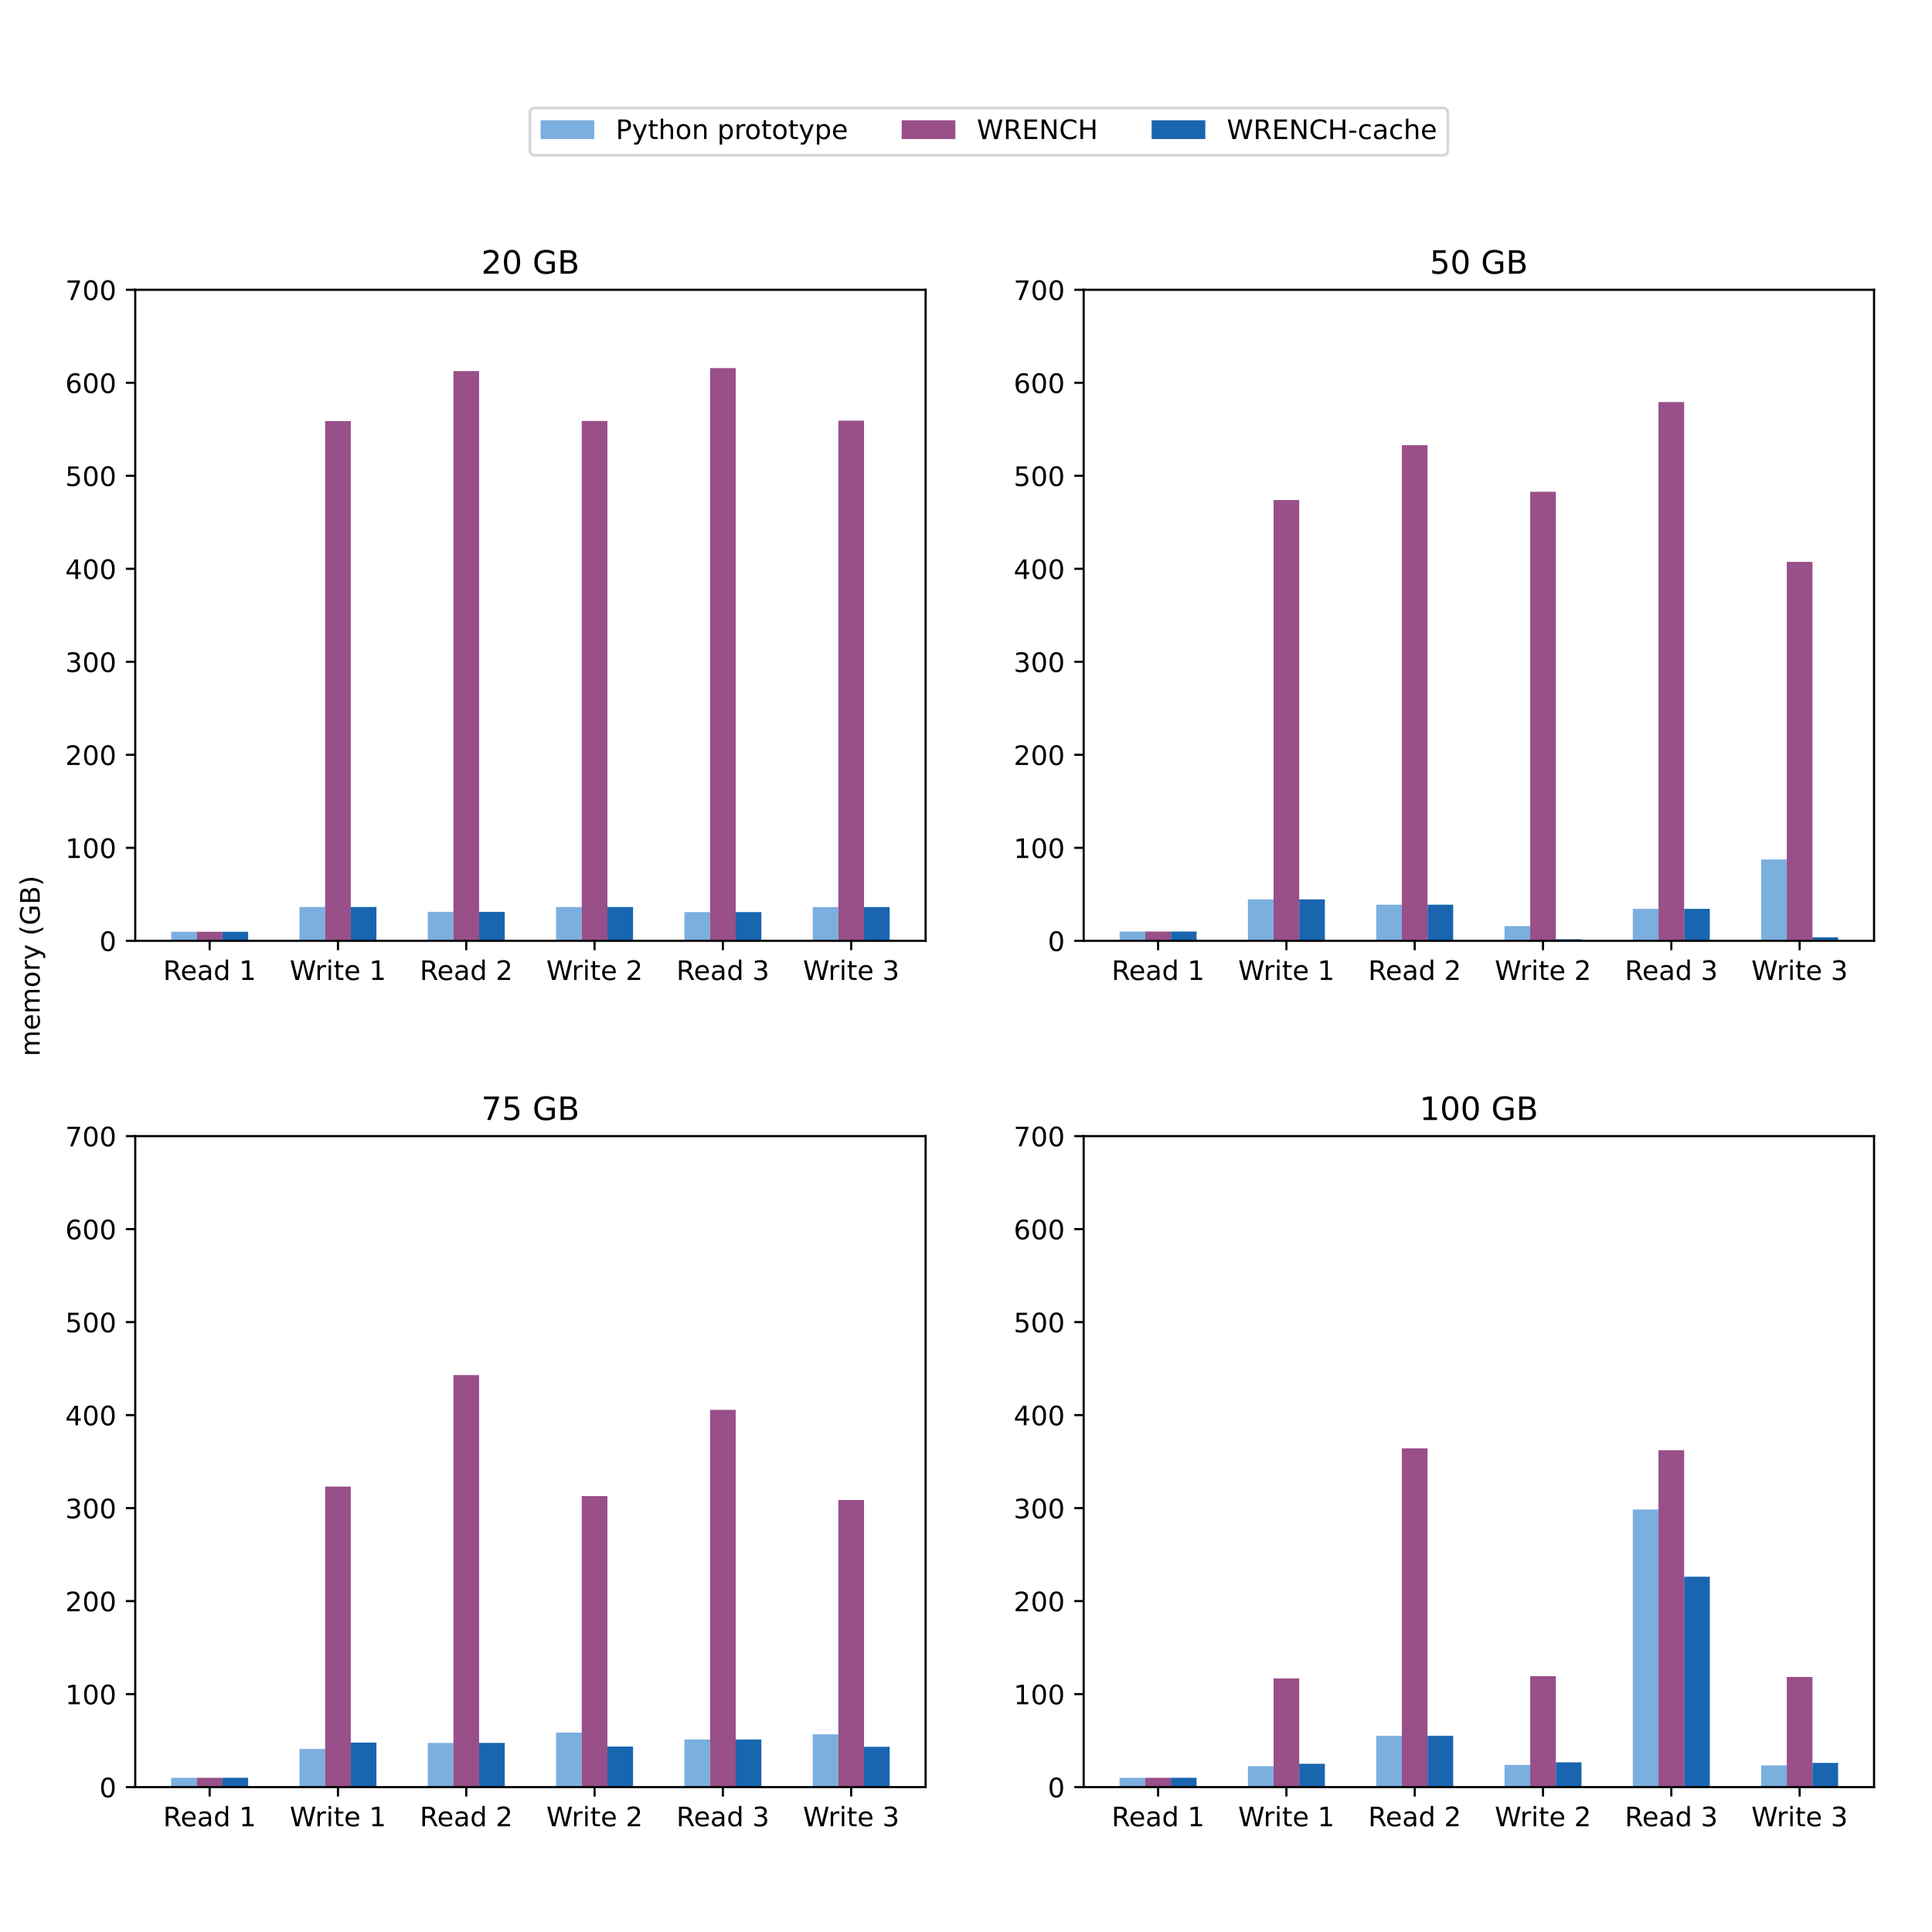 <?xml version="1.0" encoding="utf-8" standalone="no"?>
<!DOCTYPE svg PUBLIC "-//W3C//DTD SVG 1.1//EN"
  "http://www.w3.org/Graphics/SVG/1.1/DTD/svg11.dtd">
<!-- Created with matplotlib (https://matplotlib.org/) -->
<svg height="720pt" version="1.1" viewBox="0 0 720 720" width="720pt" xmlns="http://www.w3.org/2000/svg" xmlns:xlink="http://www.w3.org/1999/xlink">
 <defs>
  <style type="text/css">*{stroke-linecap:butt;stroke-linejoin:round;}</style>
 </defs>
 <g id="figure_1">
  <g id="patch_1">
   <path d="M 0 720 
L 720 720 
L 720 0 
L 0 0 
z
" style="fill:#ffffff;"/>
  </g>
  <g id="axes_1">
   <g id="patch_2">
    <path d="M 50.4 350.609 
L 344.945 350.609 
L 344.945 108 
L 50.4 108 
z
" style="fill:#ffffff;"/>
   </g>
   <g id="patch_3">
    <path clip-path="url(#pe75aaba35d)" d="M 63.788 350.609 
L 73.352 350.609 
L 73.352 347.225 
L 63.788 347.225 
z
" style="fill:#7bafde;"/>
   </g>
   <g id="patch_4">
    <path clip-path="url(#pe75aaba35d)" d="M 111.604 350.609 
L 121.167 350.609 
L 121.167 338.017 
L 111.604 338.017 
z
" style="fill:#7bafde;"/>
   </g>
   <g id="patch_5">
    <path clip-path="url(#pe75aaba35d)" d="M 159.42 350.609 
L 168.983 350.609 
L 168.983 339.815 
L 159.42 339.815 
z
" style="fill:#7bafde;"/>
   </g>
   <g id="patch_6">
    <path clip-path="url(#pe75aaba35d)" d="M 207.236 350.609 
L 216.799 350.609 
L 216.799 338.02 
L 207.236 338.02 
z
" style="fill:#7bafde;"/>
   </g>
   <g id="patch_7">
    <path clip-path="url(#pe75aaba35d)" d="M 255.052 350.609 
L 264.615 350.609 
L 264.615 339.923 
L 255.052 339.923 
z
" style="fill:#7bafde;"/>
   </g>
   <g id="patch_8">
    <path clip-path="url(#pe75aaba35d)" d="M 302.868 350.609 
L 312.431 350.609 
L 312.431 338.03 
L 302.868 338.03 
z
" style="fill:#7bafde;"/>
   </g>
   <g id="patch_9">
    <path clip-path="url(#pe75aaba35d)" d="M 73.352 350.609 
L 82.915 350.609 
L 82.915 347.225 
L 73.352 347.225 
z
" style="fill:#994f88;"/>
   </g>
   <g id="patch_10">
    <path clip-path="url(#pe75aaba35d)" d="M 121.167 350.609 
L 130.731 350.609 
L 130.731 156.915 
L 121.167 156.915 
z
" style="fill:#994f88;"/>
   </g>
   <g id="patch_11">
    <path clip-path="url(#pe75aaba35d)" d="M 168.983 350.609 
L 178.546 350.609 
L 178.546 138.302 
L 168.983 138.302 
z
" style="fill:#994f88;"/>
   </g>
   <g id="patch_12">
    <path clip-path="url(#pe75aaba35d)" d="M 216.799 350.609 
L 226.362 350.609 
L 226.362 156.88 
L 216.799 156.88 
z
" style="fill:#994f88;"/>
   </g>
   <g id="patch_13">
    <path clip-path="url(#pe75aaba35d)" d="M 264.615 350.609 
L 274.178 350.609 
L 274.178 137.192 
L 264.615 137.192 
z
" style="fill:#994f88;"/>
   </g>
   <g id="patch_14">
    <path clip-path="url(#pe75aaba35d)" d="M 312.431 350.609 
L 321.994 350.609 
L 321.994 156.775 
L 312.431 156.775 
z
" style="fill:#994f88;"/>
   </g>
   <g id="patch_15">
    <path clip-path="url(#pe75aaba35d)" d="M 82.915 350.609 
L 92.478 350.609 
L 92.478 347.225 
L 82.915 347.225 
z
" style="fill:#1965b0;"/>
   </g>
   <g id="patch_16">
    <path clip-path="url(#pe75aaba35d)" d="M 130.731 350.609 
L 140.294 350.609 
L 140.294 338.017 
L 130.731 338.017 
z
" style="fill:#1965b0;"/>
   </g>
   <g id="patch_17">
    <path clip-path="url(#pe75aaba35d)" d="M 178.546 350.609 
L 188.11 350.609 
L 188.11 339.815 
L 178.546 339.815 
z
" style="fill:#1965b0;"/>
   </g>
   <g id="patch_18">
    <path clip-path="url(#pe75aaba35d)" d="M 226.362 350.609 
L 235.925 350.609 
L 235.925 338.02 
L 226.362 338.02 
z
" style="fill:#1965b0;"/>
   </g>
   <g id="patch_19">
    <path clip-path="url(#pe75aaba35d)" d="M 274.178 350.609 
L 283.741 350.609 
L 283.741 339.923 
L 274.178 339.923 
z
" style="fill:#1965b0;"/>
   </g>
   <g id="patch_20">
    <path clip-path="url(#pe75aaba35d)" d="M 321.994 350.609 
L 331.557 350.609 
L 331.557 338.03 
L 321.994 338.03 
z
" style="fill:#1965b0;"/>
   </g>
   <g id="matplotlib.axis_1">
    <g id="xtick_1">
     <g id="line2d_1">
      <defs>
       <path d="M 0 0 
L 0 3.5 
" id="m62754c2b9d" style="stroke:#000000;stroke-width:0.8;"/>
      </defs>
      <g>
       <use style="stroke:#000000;stroke-width:0.8;" x="78.133" xlink:href="#m62754c2b9d" y="350.609"/>
      </g>
     </g>
     <g id="text_1">
      <!-- Read 1 -->
      <g transform="translate(60.799 365.207)scale(0.1 -0.1)">
       <defs>
        <path d="M 44.391 34.188 
Q 47.562 33.109 50.562 29.594 
Q 53.562 26.078 56.594 19.922 
L 66.609 0 
L 56 0 
L 46.688 18.703 
Q 43.062 26.031 39.672 28.422 
Q 36.281 30.812 30.422 30.812 
L 19.672 30.812 
L 19.672 0 
L 9.812 0 
L 9.812 72.906 
L 32.078 72.906 
Q 44.578 72.906 50.734 67.672 
Q 56.891 62.453 56.891 51.906 
Q 56.891 45.016 53.688 40.469 
Q 50.484 35.938 44.391 34.188 
z
M 19.672 64.797 
L 19.672 38.922 
L 32.078 38.922 
Q 39.203 38.922 42.844 42.219 
Q 46.484 45.516 46.484 51.906 
Q 46.484 58.297 42.844 61.547 
Q 39.203 64.797 32.078 64.797 
z
" id="DejaVuSans-82"/>
        <path d="M 56.203 29.594 
L 56.203 25.203 
L 14.891 25.203 
Q 15.484 15.922 20.484 11.062 
Q 25.484 6.203 34.422 6.203 
Q 39.594 6.203 44.453 7.469 
Q 49.312 8.734 54.109 11.281 
L 54.109 2.781 
Q 49.266 0.734 44.188 -0.344 
Q 39.109 -1.422 33.891 -1.422 
Q 20.797 -1.422 13.156 6.188 
Q 5.516 13.812 5.516 26.812 
Q 5.516 40.234 12.766 48.109 
Q 20.016 56 32.328 56 
Q 43.359 56 49.781 48.891 
Q 56.203 41.797 56.203 29.594 
z
M 47.219 32.234 
Q 47.125 39.594 43.094 43.984 
Q 39.062 48.391 32.422 48.391 
Q 24.906 48.391 20.391 44.141 
Q 15.875 39.891 15.188 32.172 
z
" id="DejaVuSans-101"/>
        <path d="M 34.281 27.484 
Q 23.391 27.484 19.188 25 
Q 14.984 22.516 14.984 16.5 
Q 14.984 11.719 18.141 8.906 
Q 21.297 6.109 26.703 6.109 
Q 34.188 6.109 38.703 11.406 
Q 43.219 16.703 43.219 25.484 
L 43.219 27.484 
z
M 52.203 31.203 
L 52.203 0 
L 43.219 0 
L 43.219 8.297 
Q 40.141 3.328 35.547 0.953 
Q 30.953 -1.422 24.312 -1.422 
Q 15.922 -1.422 10.953 3.297 
Q 6 8.016 6 15.922 
Q 6 25.141 12.172 29.828 
Q 18.359 34.516 30.609 34.516 
L 43.219 34.516 
L 43.219 35.406 
Q 43.219 41.609 39.141 45 
Q 35.062 48.391 27.688 48.391 
Q 23 48.391 18.547 47.266 
Q 14.109 46.141 10.016 43.891 
L 10.016 52.203 
Q 14.938 54.109 19.578 55.047 
Q 24.219 56 28.609 56 
Q 40.484 56 46.344 49.844 
Q 52.203 43.703 52.203 31.203 
z
" id="DejaVuSans-97"/>
        <path d="M 45.406 46.391 
L 45.406 75.984 
L 54.391 75.984 
L 54.391 0 
L 45.406 0 
L 45.406 8.203 
Q 42.578 3.328 38.25 0.953 
Q 33.938 -1.422 27.875 -1.422 
Q 17.969 -1.422 11.734 6.484 
Q 5.516 14.406 5.516 27.297 
Q 5.516 40.188 11.734 48.094 
Q 17.969 56 27.875 56 
Q 33.938 56 38.25 53.625 
Q 42.578 51.266 45.406 46.391 
z
M 14.797 27.297 
Q 14.797 17.391 18.875 11.75 
Q 22.953 6.109 30.078 6.109 
Q 37.203 6.109 41.297 11.75 
Q 45.406 17.391 45.406 27.297 
Q 45.406 37.203 41.297 42.844 
Q 37.203 48.484 30.078 48.484 
Q 22.953 48.484 18.875 42.844 
Q 14.797 37.203 14.797 27.297 
z
" id="DejaVuSans-100"/>
        <path id="DejaVuSans-32"/>
        <path d="M 12.406 8.297 
L 28.516 8.297 
L 28.516 63.922 
L 10.984 60.406 
L 10.984 69.391 
L 28.422 72.906 
L 38.281 72.906 
L 38.281 8.297 
L 54.391 8.297 
L 54.391 0 
L 12.406 0 
z
" id="DejaVuSans-49"/>
       </defs>
       <use xlink:href="#DejaVuSans-82"/>
       <use x="64.982" xlink:href="#DejaVuSans-101"/>
       <use x="126.506" xlink:href="#DejaVuSans-97"/>
       <use x="187.785" xlink:href="#DejaVuSans-100"/>
       <use x="251.262" xlink:href="#DejaVuSans-32"/>
       <use x="283.049" xlink:href="#DejaVuSans-49"/>
      </g>
     </g>
    </g>
    <g id="xtick_2">
     <g id="line2d_2">
      <g>
       <use style="stroke:#000000;stroke-width:0.8;" x="125.949" xlink:href="#m62754c2b9d" y="350.609"/>
      </g>
     </g>
     <g id="text_2">
      <!-- Write 1 -->
      <g transform="translate(107.979 365.207)scale(0.1 -0.1)">
       <defs>
        <path d="M 3.328 72.906 
L 13.281 72.906 
L 28.609 11.281 
L 43.891 72.906 
L 54.984 72.906 
L 70.312 11.281 
L 85.594 72.906 
L 95.609 72.906 
L 77.297 0 
L 64.891 0 
L 49.516 63.281 
L 33.984 0 
L 21.578 0 
z
" id="DejaVuSans-87"/>
        <path d="M 41.109 46.297 
Q 39.594 47.172 37.812 47.578 
Q 36.031 48 33.891 48 
Q 26.266 48 22.188 43.047 
Q 18.109 38.094 18.109 28.812 
L 18.109 0 
L 9.078 0 
L 9.078 54.688 
L 18.109 54.688 
L 18.109 46.188 
Q 20.953 51.172 25.484 53.578 
Q 30.031 56 36.531 56 
Q 37.453 56 38.578 55.875 
Q 39.703 55.766 41.062 55.516 
z
" id="DejaVuSans-114"/>
        <path d="M 9.422 54.688 
L 18.406 54.688 
L 18.406 0 
L 9.422 0 
z
M 9.422 75.984 
L 18.406 75.984 
L 18.406 64.594 
L 9.422 64.594 
z
" id="DejaVuSans-105"/>
        <path d="M 18.312 70.219 
L 18.312 54.688 
L 36.812 54.688 
L 36.812 47.703 
L 18.312 47.703 
L 18.312 18.016 
Q 18.312 11.328 20.141 9.422 
Q 21.969 7.516 27.594 7.516 
L 36.812 7.516 
L 36.812 0 
L 27.594 0 
Q 17.188 0 13.234 3.875 
Q 9.281 7.766 9.281 18.016 
L 9.281 47.703 
L 2.688 47.703 
L 2.688 54.688 
L 9.281 54.688 
L 9.281 70.219 
z
" id="DejaVuSans-116"/>
       </defs>
       <use xlink:href="#DejaVuSans-87"/>
       <use x="94.377" xlink:href="#DejaVuSans-114"/>
       <use x="135.49" xlink:href="#DejaVuSans-105"/>
       <use x="163.273" xlink:href="#DejaVuSans-116"/>
       <use x="202.482" xlink:href="#DejaVuSans-101"/>
       <use x="264.006" xlink:href="#DejaVuSans-32"/>
       <use x="295.793" xlink:href="#DejaVuSans-49"/>
      </g>
     </g>
    </g>
    <g id="xtick_3">
     <g id="line2d_3">
      <g>
       <use style="stroke:#000000;stroke-width:0.8;" x="173.765" xlink:href="#m62754c2b9d" y="350.609"/>
      </g>
     </g>
     <g id="text_3">
      <!-- Read 2 -->
      <g transform="translate(156.43 365.207)scale(0.1 -0.1)">
       <defs>
        <path d="M 19.188 8.297 
L 53.609 8.297 
L 53.609 0 
L 7.328 0 
L 7.328 8.297 
Q 12.938 14.109 22.625 23.891 
Q 32.328 33.688 34.812 36.531 
Q 39.547 41.844 41.422 45.531 
Q 43.312 49.219 43.312 52.781 
Q 43.312 58.594 39.234 62.25 
Q 35.156 65.922 28.609 65.922 
Q 23.969 65.922 18.812 64.312 
Q 13.672 62.703 7.812 59.422 
L 7.812 69.391 
Q 13.766 71.781 18.938 73 
Q 24.125 74.219 28.422 74.219 
Q 39.75 74.219 46.484 68.547 
Q 53.219 62.891 53.219 53.422 
Q 53.219 48.922 51.531 44.891 
Q 49.859 40.875 45.406 35.406 
Q 44.188 33.984 37.641 27.219 
Q 31.109 20.453 19.188 8.297 
z
" id="DejaVuSans-50"/>
       </defs>
       <use xlink:href="#DejaVuSans-82"/>
       <use x="64.982" xlink:href="#DejaVuSans-101"/>
       <use x="126.506" xlink:href="#DejaVuSans-97"/>
       <use x="187.785" xlink:href="#DejaVuSans-100"/>
       <use x="251.262" xlink:href="#DejaVuSans-32"/>
       <use x="283.049" xlink:href="#DejaVuSans-50"/>
      </g>
     </g>
    </g>
    <g id="xtick_4">
     <g id="line2d_4">
      <g>
       <use style="stroke:#000000;stroke-width:0.8;" x="221.581" xlink:href="#m62754c2b9d" y="350.609"/>
      </g>
     </g>
     <g id="text_4">
      <!-- Write 2 -->
      <g transform="translate(203.61 365.207)scale(0.1 -0.1)">
       <use xlink:href="#DejaVuSans-87"/>
       <use x="94.377" xlink:href="#DejaVuSans-114"/>
       <use x="135.49" xlink:href="#DejaVuSans-105"/>
       <use x="163.273" xlink:href="#DejaVuSans-116"/>
       <use x="202.482" xlink:href="#DejaVuSans-101"/>
       <use x="264.006" xlink:href="#DejaVuSans-32"/>
       <use x="295.793" xlink:href="#DejaVuSans-50"/>
      </g>
     </g>
    </g>
    <g id="xtick_5">
     <g id="line2d_5">
      <g>
       <use style="stroke:#000000;stroke-width:0.8;" x="269.396" xlink:href="#m62754c2b9d" y="350.609"/>
      </g>
     </g>
     <g id="text_5">
      <!-- Read 3 -->
      <g transform="translate(252.062 365.207)scale(0.1 -0.1)">
       <defs>
        <path d="M 40.578 39.312 
Q 47.656 37.797 51.625 33 
Q 55.609 28.219 55.609 21.188 
Q 55.609 10.406 48.188 4.484 
Q 40.766 -1.422 27.094 -1.422 
Q 22.516 -1.422 17.656 -0.516 
Q 12.797 0.391 7.625 2.203 
L 7.625 11.719 
Q 11.719 9.328 16.594 8.109 
Q 21.484 6.891 26.812 6.891 
Q 36.078 6.891 40.938 10.547 
Q 45.797 14.203 45.797 21.188 
Q 45.797 27.641 41.281 31.266 
Q 36.766 34.906 28.719 34.906 
L 20.219 34.906 
L 20.219 43.016 
L 29.109 43.016 
Q 36.375 43.016 40.234 45.922 
Q 44.094 48.828 44.094 54.297 
Q 44.094 59.906 40.109 62.906 
Q 36.141 65.922 28.719 65.922 
Q 24.656 65.922 20.016 65.031 
Q 15.375 64.156 9.812 62.312 
L 9.812 71.094 
Q 15.438 72.656 20.344 73.438 
Q 25.25 74.219 29.594 74.219 
Q 40.828 74.219 47.359 69.109 
Q 53.906 64.016 53.906 55.328 
Q 53.906 49.266 50.438 45.094 
Q 46.969 40.922 40.578 39.312 
z
" id="DejaVuSans-51"/>
       </defs>
       <use xlink:href="#DejaVuSans-82"/>
       <use x="64.982" xlink:href="#DejaVuSans-101"/>
       <use x="126.506" xlink:href="#DejaVuSans-97"/>
       <use x="187.785" xlink:href="#DejaVuSans-100"/>
       <use x="251.262" xlink:href="#DejaVuSans-32"/>
       <use x="283.049" xlink:href="#DejaVuSans-51"/>
      </g>
     </g>
    </g>
    <g id="xtick_6">
     <g id="line2d_6">
      <g>
       <use style="stroke:#000000;stroke-width:0.8;" x="317.212" xlink:href="#m62754c2b9d" y="350.609"/>
      </g>
     </g>
     <g id="text_6">
      <!-- Write 3 -->
      <g transform="translate(299.242 365.207)scale(0.1 -0.1)">
       <use xlink:href="#DejaVuSans-87"/>
       <use x="94.377" xlink:href="#DejaVuSans-114"/>
       <use x="135.49" xlink:href="#DejaVuSans-105"/>
       <use x="163.273" xlink:href="#DejaVuSans-116"/>
       <use x="202.482" xlink:href="#DejaVuSans-101"/>
       <use x="264.006" xlink:href="#DejaVuSans-32"/>
       <use x="295.793" xlink:href="#DejaVuSans-51"/>
      </g>
     </g>
    </g>
   </g>
   <g id="matplotlib.axis_2">
    <g id="ytick_1">
     <g id="line2d_7">
      <defs>
       <path d="M 0 0 
L -3.5 0 
" id="m8d66db2be9" style="stroke:#000000;stroke-width:0.8;"/>
      </defs>
      <g>
       <use style="stroke:#000000;stroke-width:0.8;" x="50.4" xlink:href="#m8d66db2be9" y="350.609"/>
      </g>
     </g>
     <g id="text_7">
      <!-- 0 -->
      <g transform="translate(37.038 354.408)scale(0.1 -0.1)">
       <defs>
        <path d="M 31.781 66.406 
Q 24.172 66.406 20.328 58.906 
Q 16.5 51.422 16.5 36.375 
Q 16.5 21.391 20.328 13.891 
Q 24.172 6.391 31.781 6.391 
Q 39.453 6.391 43.281 13.891 
Q 47.125 21.391 47.125 36.375 
Q 47.125 51.422 43.281 58.906 
Q 39.453 66.406 31.781 66.406 
z
M 31.781 74.219 
Q 44.047 74.219 50.516 64.516 
Q 56.984 54.828 56.984 36.375 
Q 56.984 17.969 50.516 8.266 
Q 44.047 -1.422 31.781 -1.422 
Q 19.531 -1.422 13.062 8.266 
Q 6.594 17.969 6.594 36.375 
Q 6.594 54.828 13.062 64.516 
Q 19.531 74.219 31.781 74.219 
z
" id="DejaVuSans-48"/>
       </defs>
       <use xlink:href="#DejaVuSans-48"/>
      </g>
     </g>
    </g>
    <g id="ytick_2">
     <g id="line2d_8">
      <g>
       <use style="stroke:#000000;stroke-width:0.8;" x="50.4" xlink:href="#m8d66db2be9" y="315.95"/>
      </g>
     </g>
     <g id="text_8">
      <!-- 100 -->
      <g transform="translate(24.312 319.75)scale(0.1 -0.1)">
       <use xlink:href="#DejaVuSans-49"/>
       <use x="63.623" xlink:href="#DejaVuSans-48"/>
       <use x="127.246" xlink:href="#DejaVuSans-48"/>
      </g>
     </g>
    </g>
    <g id="ytick_3">
     <g id="line2d_9">
      <g>
       <use style="stroke:#000000;stroke-width:0.8;" x="50.4" xlink:href="#m8d66db2be9" y="281.292"/>
      </g>
     </g>
     <g id="text_9">
      <!-- 200 -->
      <g transform="translate(24.312 285.091)scale(0.1 -0.1)">
       <use xlink:href="#DejaVuSans-50"/>
       <use x="63.623" xlink:href="#DejaVuSans-48"/>
       <use x="127.246" xlink:href="#DejaVuSans-48"/>
      </g>
     </g>
    </g>
    <g id="ytick_4">
     <g id="line2d_10">
      <g>
       <use style="stroke:#000000;stroke-width:0.8;" x="50.4" xlink:href="#m8d66db2be9" y="246.634"/>
      </g>
     </g>
     <g id="text_10">
      <!-- 300 -->
      <g transform="translate(24.312 250.433)scale(0.1 -0.1)">
       <use xlink:href="#DejaVuSans-51"/>
       <use x="63.623" xlink:href="#DejaVuSans-48"/>
       <use x="127.246" xlink:href="#DejaVuSans-48"/>
      </g>
     </g>
    </g>
    <g id="ytick_5">
     <g id="line2d_11">
      <g>
       <use style="stroke:#000000;stroke-width:0.8;" x="50.4" xlink:href="#m8d66db2be9" y="211.975"/>
      </g>
     </g>
     <g id="text_11">
      <!-- 400 -->
      <g transform="translate(24.312 215.774)scale(0.1 -0.1)">
       <defs>
        <path d="M 37.797 64.312 
L 12.891 25.391 
L 37.797 25.391 
z
M 35.203 72.906 
L 47.609 72.906 
L 47.609 25.391 
L 58.016 25.391 
L 58.016 17.188 
L 47.609 17.188 
L 47.609 0 
L 37.797 0 
L 37.797 17.188 
L 4.891 17.188 
L 4.891 26.703 
z
" id="DejaVuSans-52"/>
       </defs>
       <use xlink:href="#DejaVuSans-52"/>
       <use x="63.623" xlink:href="#DejaVuSans-48"/>
       <use x="127.246" xlink:href="#DejaVuSans-48"/>
      </g>
     </g>
    </g>
    <g id="ytick_6">
     <g id="line2d_12">
      <g>
       <use style="stroke:#000000;stroke-width:0.8;" x="50.4" xlink:href="#m8d66db2be9" y="177.317"/>
      </g>
     </g>
     <g id="text_12">
      <!-- 500 -->
      <g transform="translate(24.312 181.116)scale(0.1 -0.1)">
       <defs>
        <path d="M 10.797 72.906 
L 49.516 72.906 
L 49.516 64.594 
L 19.828 64.594 
L 19.828 46.734 
Q 21.969 47.469 24.109 47.828 
Q 26.266 48.188 28.422 48.188 
Q 40.625 48.188 47.75 41.5 
Q 54.891 34.812 54.891 23.391 
Q 54.891 11.625 47.562 5.094 
Q 40.234 -1.422 26.906 -1.422 
Q 22.312 -1.422 17.547 -0.641 
Q 12.797 0.141 7.719 1.703 
L 7.719 11.625 
Q 12.109 9.234 16.797 8.062 
Q 21.484 6.891 26.703 6.891 
Q 35.156 6.891 40.078 11.328 
Q 45.016 15.766 45.016 23.391 
Q 45.016 31 40.078 35.438 
Q 35.156 39.891 26.703 39.891 
Q 22.75 39.891 18.812 39.016 
Q 14.891 38.141 10.797 36.281 
z
" id="DejaVuSans-53"/>
       </defs>
       <use xlink:href="#DejaVuSans-53"/>
       <use x="63.623" xlink:href="#DejaVuSans-48"/>
       <use x="127.246" xlink:href="#DejaVuSans-48"/>
      </g>
     </g>
    </g>
    <g id="ytick_7">
     <g id="line2d_13">
      <g>
       <use style="stroke:#000000;stroke-width:0.8;" x="50.4" xlink:href="#m8d66db2be9" y="142.658"/>
      </g>
     </g>
     <g id="text_13">
      <!-- 600 -->
      <g transform="translate(24.312 146.458)scale(0.1 -0.1)">
       <defs>
        <path d="M 33.016 40.375 
Q 26.375 40.375 22.484 35.828 
Q 18.609 31.297 18.609 23.391 
Q 18.609 15.531 22.484 10.953 
Q 26.375 6.391 33.016 6.391 
Q 39.656 6.391 43.531 10.953 
Q 47.406 15.531 47.406 23.391 
Q 47.406 31.297 43.531 35.828 
Q 39.656 40.375 33.016 40.375 
z
M 52.594 71.297 
L 52.594 62.312 
Q 48.875 64.062 45.094 64.984 
Q 41.312 65.922 37.594 65.922 
Q 27.828 65.922 22.672 59.328 
Q 17.531 52.734 16.797 39.406 
Q 19.672 43.656 24.016 45.922 
Q 28.375 48.188 33.594 48.188 
Q 44.578 48.188 50.953 41.516 
Q 57.328 34.859 57.328 23.391 
Q 57.328 12.156 50.688 5.359 
Q 44.047 -1.422 33.016 -1.422 
Q 20.359 -1.422 13.672 8.266 
Q 6.984 17.969 6.984 36.375 
Q 6.984 53.656 15.188 63.938 
Q 23.391 74.219 37.203 74.219 
Q 40.922 74.219 44.703 73.484 
Q 48.484 72.75 52.594 71.297 
z
" id="DejaVuSans-54"/>
       </defs>
       <use xlink:href="#DejaVuSans-54"/>
       <use x="63.623" xlink:href="#DejaVuSans-48"/>
       <use x="127.246" xlink:href="#DejaVuSans-48"/>
      </g>
     </g>
    </g>
    <g id="ytick_8">
     <g id="line2d_14">
      <g>
       <use style="stroke:#000000;stroke-width:0.8;" x="50.4" xlink:href="#m8d66db2be9" y="108"/>
      </g>
     </g>
     <g id="text_14">
      <!-- 700 -->
      <g transform="translate(24.312 111.799)scale(0.1 -0.1)">
       <defs>
        <path d="M 8.203 72.906 
L 55.078 72.906 
L 55.078 68.703 
L 28.609 0 
L 18.312 0 
L 43.219 64.594 
L 8.203 64.594 
z
" id="DejaVuSans-55"/>
       </defs>
       <use xlink:href="#DejaVuSans-55"/>
       <use x="63.623" xlink:href="#DejaVuSans-48"/>
       <use x="127.246" xlink:href="#DejaVuSans-48"/>
      </g>
     </g>
    </g>
   </g>
   <g id="patch_21">
    <path d="M 50.4 350.609 
L 50.4 108 
" style="fill:none;stroke:#000000;stroke-linecap:square;stroke-linejoin:miter;stroke-width:0.8;"/>
   </g>
   <g id="patch_22">
    <path d="M 344.945 350.609 
L 344.945 108 
" style="fill:none;stroke:#000000;stroke-linecap:square;stroke-linejoin:miter;stroke-width:0.8;"/>
   </g>
   <g id="patch_23">
    <path d="M 50.4 350.609 
L 344.945 350.609 
" style="fill:none;stroke:#000000;stroke-linecap:square;stroke-linejoin:miter;stroke-width:0.8;"/>
   </g>
   <g id="patch_24">
    <path d="M 50.4 108 
L 344.945 108 
" style="fill:none;stroke:#000000;stroke-linecap:square;stroke-linejoin:miter;stroke-width:0.8;"/>
   </g>
   <g id="text_15">
    <!-- 20 GB -->
    <g transform="translate(179.365 102)scale(0.12 -0.12)">
     <defs>
      <path d="M 59.516 10.406 
L 59.516 29.984 
L 43.406 29.984 
L 43.406 38.094 
L 69.281 38.094 
L 69.281 6.781 
Q 63.578 2.734 56.688 0.656 
Q 49.812 -1.422 42 -1.422 
Q 24.906 -1.422 15.25 8.562 
Q 5.609 18.562 5.609 36.375 
Q 5.609 54.25 15.25 64.234 
Q 24.906 74.219 42 74.219 
Q 49.125 74.219 55.547 72.453 
Q 61.969 70.703 67.391 67.281 
L 67.391 56.781 
Q 61.922 61.422 55.766 63.766 
Q 49.609 66.109 42.828 66.109 
Q 29.438 66.109 22.719 58.641 
Q 16.016 51.172 16.016 36.375 
Q 16.016 21.625 22.719 14.156 
Q 29.438 6.688 42.828 6.688 
Q 48.047 6.688 52.141 7.594 
Q 56.25 8.5 59.516 10.406 
z
" id="DejaVuSans-71"/>
      <path d="M 19.672 34.812 
L 19.672 8.109 
L 35.5 8.109 
Q 43.453 8.109 47.281 11.406 
Q 51.125 14.703 51.125 21.484 
Q 51.125 28.328 47.281 31.562 
Q 43.453 34.812 35.5 34.812 
z
M 19.672 64.797 
L 19.672 42.828 
L 34.281 42.828 
Q 41.5 42.828 45.031 45.531 
Q 48.578 48.25 48.578 53.812 
Q 48.578 59.328 45.031 62.062 
Q 41.5 64.797 34.281 64.797 
z
M 9.812 72.906 
L 35.016 72.906 
Q 46.297 72.906 52.391 68.219 
Q 58.5 63.531 58.5 54.891 
Q 58.5 48.188 55.375 44.234 
Q 52.25 40.281 46.188 39.312 
Q 53.469 37.75 57.5 32.781 
Q 61.531 27.828 61.531 20.406 
Q 61.531 10.641 54.891 5.312 
Q 48.25 0 35.984 0 
L 9.812 0 
z
" id="DejaVuSans-66"/>
     </defs>
     <use xlink:href="#DejaVuSans-50"/>
     <use x="63.623" xlink:href="#DejaVuSans-48"/>
     <use x="127.246" xlink:href="#DejaVuSans-32"/>
     <use x="159.033" xlink:href="#DejaVuSans-71"/>
     <use x="236.523" xlink:href="#DejaVuSans-66"/>
    </g>
   </g>
  </g>
  <g id="axes_2">
   <g id="patch_25">
    <path d="M 403.855 350.609 
L 698.4 350.609 
L 698.4 108 
L 403.855 108 
z
" style="fill:#ffffff;"/>
   </g>
   <g id="patch_26">
    <path clip-path="url(#p238c3ed6f1)" d="M 417.243 350.609 
L 426.806 350.609 
L 426.806 347.163 
L 417.243 347.163 
z
" style="fill:#7bafde;"/>
   </g>
   <g id="patch_27">
    <path clip-path="url(#p238c3ed6f1)" d="M 465.059 350.609 
L 474.622 350.609 
L 474.622 335.171 
L 465.059 335.171 
z
" style="fill:#7bafde;"/>
   </g>
   <g id="patch_28">
    <path clip-path="url(#p238c3ed6f1)" d="M 512.875 350.609 
L 522.438 350.609 
L 522.438 337.148 
L 512.875 337.148 
z
" style="fill:#7bafde;"/>
   </g>
   <g id="patch_29">
    <path clip-path="url(#p238c3ed6f1)" d="M 560.69 350.609 
L 570.254 350.609 
L 570.254 345.142 
L 560.69 345.142 
z
" style="fill:#7bafde;"/>
   </g>
   <g id="patch_30">
    <path clip-path="url(#p238c3ed6f1)" d="M 608.506 350.609 
L 618.069 350.609 
L 618.069 338.701 
L 608.506 338.701 
z
" style="fill:#7bafde;"/>
   </g>
   <g id="patch_31">
    <path clip-path="url(#p238c3ed6f1)" d="M 656.322 350.609 
L 665.885 350.609 
L 665.885 320.291 
L 656.322 320.291 
z
" style="fill:#7bafde;"/>
   </g>
   <g id="patch_32">
    <path clip-path="url(#p238c3ed6f1)" d="M 426.806 350.609 
L 436.369 350.609 
L 436.369 347.163 
L 426.806 347.163 
z
" style="fill:#994f88;"/>
   </g>
   <g id="patch_33">
    <path clip-path="url(#p238c3ed6f1)" d="M 474.622 350.609 
L 484.185 350.609 
L 484.185 186.361 
L 474.622 186.361 
z
" style="fill:#994f88;"/>
   </g>
   <g id="patch_34">
    <path clip-path="url(#p238c3ed6f1)" d="M 522.438 350.609 
L 532.001 350.609 
L 532.001 165.907 
L 522.438 165.907 
z
" style="fill:#994f88;"/>
   </g>
   <g id="patch_35">
    <path clip-path="url(#p238c3ed6f1)" d="M 570.254 350.609 
L 579.817 350.609 
L 579.817 183.267 
L 570.254 183.267 
z
" style="fill:#994f88;"/>
   </g>
   <g id="patch_36">
    <path clip-path="url(#p238c3ed6f1)" d="M 618.069 350.609 
L 627.633 350.609 
L 627.633 149.832 
L 618.069 149.832 
z
" style="fill:#994f88;"/>
   </g>
   <g id="patch_37">
    <path clip-path="url(#p238c3ed6f1)" d="M 665.885 350.609 
L 675.448 350.609 
L 675.448 209.396 
L 665.885 209.396 
z
" style="fill:#994f88;"/>
   </g>
   <g id="patch_38">
    <path clip-path="url(#p238c3ed6f1)" d="M 436.369 350.609 
L 445.932 350.609 
L 445.932 347.163 
L 436.369 347.163 
z
" style="fill:#1965b0;"/>
   </g>
   <g id="patch_39">
    <path clip-path="url(#p238c3ed6f1)" d="M 484.185 350.609 
L 493.748 350.609 
L 493.748 335.171 
L 484.185 335.171 
z
" style="fill:#1965b0;"/>
   </g>
   <g id="patch_40">
    <path clip-path="url(#p238c3ed6f1)" d="M 532.001 350.609 
L 541.564 350.609 
L 541.564 337.148 
L 532.001 337.148 
z
" style="fill:#1965b0;"/>
   </g>
   <g id="patch_41">
    <path clip-path="url(#p238c3ed6f1)" d="M 579.817 350.609 
L 589.38 350.609 
L 589.38 350.014 
L 579.817 350.014 
z
" style="fill:#1965b0;"/>
   </g>
   <g id="patch_42">
    <path clip-path="url(#p238c3ed6f1)" d="M 627.633 350.609 
L 637.196 350.609 
L 637.196 338.701 
L 627.633 338.701 
z
" style="fill:#1965b0;"/>
   </g>
   <g id="patch_43">
    <path clip-path="url(#p238c3ed6f1)" d="M 675.448 350.609 
L 685.012 350.609 
L 685.012 349.278 
L 675.448 349.278 
z
" style="fill:#1965b0;"/>
   </g>
   <g id="matplotlib.axis_3">
    <g id="xtick_7">
     <g id="line2d_15">
      <g>
       <use style="stroke:#000000;stroke-width:0.8;" x="431.588" xlink:href="#m62754c2b9d" y="350.609"/>
      </g>
     </g>
     <g id="text_16">
      <!-- Read 1 -->
      <g transform="translate(414.253 365.207)scale(0.1 -0.1)">
       <use xlink:href="#DejaVuSans-82"/>
       <use x="64.982" xlink:href="#DejaVuSans-101"/>
       <use x="126.506" xlink:href="#DejaVuSans-97"/>
       <use x="187.785" xlink:href="#DejaVuSans-100"/>
       <use x="251.262" xlink:href="#DejaVuSans-32"/>
       <use x="283.049" xlink:href="#DejaVuSans-49"/>
      </g>
     </g>
    </g>
    <g id="xtick_8">
     <g id="line2d_16">
      <g>
       <use style="stroke:#000000;stroke-width:0.8;" x="479.404" xlink:href="#m62754c2b9d" y="350.609"/>
      </g>
     </g>
     <g id="text_17">
      <!-- Write 1 -->
      <g transform="translate(461.433 365.207)scale(0.1 -0.1)">
       <use xlink:href="#DejaVuSans-87"/>
       <use x="94.377" xlink:href="#DejaVuSans-114"/>
       <use x="135.49" xlink:href="#DejaVuSans-105"/>
       <use x="163.273" xlink:href="#DejaVuSans-116"/>
       <use x="202.482" xlink:href="#DejaVuSans-101"/>
       <use x="264.006" xlink:href="#DejaVuSans-32"/>
       <use x="295.793" xlink:href="#DejaVuSans-49"/>
      </g>
     </g>
    </g>
    <g id="xtick_9">
     <g id="line2d_17">
      <g>
       <use style="stroke:#000000;stroke-width:0.8;" x="527.219" xlink:href="#m62754c2b9d" y="350.609"/>
      </g>
     </g>
     <g id="text_18">
      <!-- Read 2 -->
      <g transform="translate(509.885 365.207)scale(0.1 -0.1)">
       <use xlink:href="#DejaVuSans-82"/>
       <use x="64.982" xlink:href="#DejaVuSans-101"/>
       <use x="126.506" xlink:href="#DejaVuSans-97"/>
       <use x="187.785" xlink:href="#DejaVuSans-100"/>
       <use x="251.262" xlink:href="#DejaVuSans-32"/>
       <use x="283.049" xlink:href="#DejaVuSans-50"/>
      </g>
     </g>
    </g>
    <g id="xtick_10">
     <g id="line2d_18">
      <g>
       <use style="stroke:#000000;stroke-width:0.8;" x="575.035" xlink:href="#m62754c2b9d" y="350.609"/>
      </g>
     </g>
     <g id="text_19">
      <!-- Write 2 -->
      <g transform="translate(557.065 365.207)scale(0.1 -0.1)">
       <use xlink:href="#DejaVuSans-87"/>
       <use x="94.377" xlink:href="#DejaVuSans-114"/>
       <use x="135.49" xlink:href="#DejaVuSans-105"/>
       <use x="163.273" xlink:href="#DejaVuSans-116"/>
       <use x="202.482" xlink:href="#DejaVuSans-101"/>
       <use x="264.006" xlink:href="#DejaVuSans-32"/>
       <use x="295.793" xlink:href="#DejaVuSans-50"/>
      </g>
     </g>
    </g>
    <g id="xtick_11">
     <g id="line2d_19">
      <g>
       <use style="stroke:#000000;stroke-width:0.8;" x="622.851" xlink:href="#m62754c2b9d" y="350.609"/>
      </g>
     </g>
     <g id="text_20">
      <!-- Read 3 -->
      <g transform="translate(605.517 365.207)scale(0.1 -0.1)">
       <use xlink:href="#DejaVuSans-82"/>
       <use x="64.982" xlink:href="#DejaVuSans-101"/>
       <use x="126.506" xlink:href="#DejaVuSans-97"/>
       <use x="187.785" xlink:href="#DejaVuSans-100"/>
       <use x="251.262" xlink:href="#DejaVuSans-32"/>
       <use x="283.049" xlink:href="#DejaVuSans-51"/>
      </g>
     </g>
    </g>
    <g id="xtick_12">
     <g id="line2d_20">
      <g>
       <use style="stroke:#000000;stroke-width:0.8;" x="670.667" xlink:href="#m62754c2b9d" y="350.609"/>
      </g>
     </g>
     <g id="text_21">
      <!-- Write 3 -->
      <g transform="translate(652.697 365.207)scale(0.1 -0.1)">
       <use xlink:href="#DejaVuSans-87"/>
       <use x="94.377" xlink:href="#DejaVuSans-114"/>
       <use x="135.49" xlink:href="#DejaVuSans-105"/>
       <use x="163.273" xlink:href="#DejaVuSans-116"/>
       <use x="202.482" xlink:href="#DejaVuSans-101"/>
       <use x="264.006" xlink:href="#DejaVuSans-32"/>
       <use x="295.793" xlink:href="#DejaVuSans-51"/>
      </g>
     </g>
    </g>
   </g>
   <g id="matplotlib.axis_4">
    <g id="ytick_9">
     <g id="line2d_21">
      <g>
       <use style="stroke:#000000;stroke-width:0.8;" x="403.855" xlink:href="#m8d66db2be9" y="350.609"/>
      </g>
     </g>
     <g id="text_22">
      <!-- 0 -->
      <g transform="translate(390.492 354.408)scale(0.1 -0.1)">
       <use xlink:href="#DejaVuSans-48"/>
      </g>
     </g>
    </g>
    <g id="ytick_10">
     <g id="line2d_22">
      <g>
       <use style="stroke:#000000;stroke-width:0.8;" x="403.855" xlink:href="#m8d66db2be9" y="315.95"/>
      </g>
     </g>
     <g id="text_23">
      <!-- 100 -->
      <g transform="translate(377.767 319.75)scale(0.1 -0.1)">
       <use xlink:href="#DejaVuSans-49"/>
       <use x="63.623" xlink:href="#DejaVuSans-48"/>
       <use x="127.246" xlink:href="#DejaVuSans-48"/>
      </g>
     </g>
    </g>
    <g id="ytick_11">
     <g id="line2d_23">
      <g>
       <use style="stroke:#000000;stroke-width:0.8;" x="403.855" xlink:href="#m8d66db2be9" y="281.292"/>
      </g>
     </g>
     <g id="text_24">
      <!-- 200 -->
      <g transform="translate(377.767 285.091)scale(0.1 -0.1)">
       <use xlink:href="#DejaVuSans-50"/>
       <use x="63.623" xlink:href="#DejaVuSans-48"/>
       <use x="127.246" xlink:href="#DejaVuSans-48"/>
      </g>
     </g>
    </g>
    <g id="ytick_12">
     <g id="line2d_24">
      <g>
       <use style="stroke:#000000;stroke-width:0.8;" x="403.855" xlink:href="#m8d66db2be9" y="246.634"/>
      </g>
     </g>
     <g id="text_25">
      <!-- 300 -->
      <g transform="translate(377.767 250.433)scale(0.1 -0.1)">
       <use xlink:href="#DejaVuSans-51"/>
       <use x="63.623" xlink:href="#DejaVuSans-48"/>
       <use x="127.246" xlink:href="#DejaVuSans-48"/>
      </g>
     </g>
    </g>
    <g id="ytick_13">
     <g id="line2d_25">
      <g>
       <use style="stroke:#000000;stroke-width:0.8;" x="403.855" xlink:href="#m8d66db2be9" y="211.975"/>
      </g>
     </g>
     <g id="text_26">
      <!-- 400 -->
      <g transform="translate(377.767 215.774)scale(0.1 -0.1)">
       <use xlink:href="#DejaVuSans-52"/>
       <use x="63.623" xlink:href="#DejaVuSans-48"/>
       <use x="127.246" xlink:href="#DejaVuSans-48"/>
      </g>
     </g>
    </g>
    <g id="ytick_14">
     <g id="line2d_26">
      <g>
       <use style="stroke:#000000;stroke-width:0.8;" x="403.855" xlink:href="#m8d66db2be9" y="177.317"/>
      </g>
     </g>
     <g id="text_27">
      <!-- 500 -->
      <g transform="translate(377.767 181.116)scale(0.1 -0.1)">
       <use xlink:href="#DejaVuSans-53"/>
       <use x="63.623" xlink:href="#DejaVuSans-48"/>
       <use x="127.246" xlink:href="#DejaVuSans-48"/>
      </g>
     </g>
    </g>
    <g id="ytick_15">
     <g id="line2d_27">
      <g>
       <use style="stroke:#000000;stroke-width:0.8;" x="403.855" xlink:href="#m8d66db2be9" y="142.658"/>
      </g>
     </g>
     <g id="text_28">
      <!-- 600 -->
      <g transform="translate(377.767 146.458)scale(0.1 -0.1)">
       <use xlink:href="#DejaVuSans-54"/>
       <use x="63.623" xlink:href="#DejaVuSans-48"/>
       <use x="127.246" xlink:href="#DejaVuSans-48"/>
      </g>
     </g>
    </g>
    <g id="ytick_16">
     <g id="line2d_28">
      <g>
       <use style="stroke:#000000;stroke-width:0.8;" x="403.855" xlink:href="#m8d66db2be9" y="108"/>
      </g>
     </g>
     <g id="text_29">
      <!-- 700 -->
      <g transform="translate(377.767 111.799)scale(0.1 -0.1)">
       <use xlink:href="#DejaVuSans-55"/>
       <use x="63.623" xlink:href="#DejaVuSans-48"/>
       <use x="127.246" xlink:href="#DejaVuSans-48"/>
      </g>
     </g>
    </g>
   </g>
   <g id="patch_44">
    <path d="M 403.855 350.609 
L 403.855 108 
" style="fill:none;stroke:#000000;stroke-linecap:square;stroke-linejoin:miter;stroke-width:0.8;"/>
   </g>
   <g id="patch_45">
    <path d="M 698.4 350.609 
L 698.4 108 
" style="fill:none;stroke:#000000;stroke-linecap:square;stroke-linejoin:miter;stroke-width:0.8;"/>
   </g>
   <g id="patch_46">
    <path d="M 403.855 350.609 
L 698.4 350.609 
" style="fill:none;stroke:#000000;stroke-linecap:square;stroke-linejoin:miter;stroke-width:0.8;"/>
   </g>
   <g id="patch_47">
    <path d="M 403.855 108 
L 698.4 108 
" style="fill:none;stroke:#000000;stroke-linecap:square;stroke-linejoin:miter;stroke-width:0.8;"/>
   </g>
   <g id="text_30">
    <!-- 50 GB -->
    <g transform="translate(532.82 102)scale(0.12 -0.12)">
     <use xlink:href="#DejaVuSans-53"/>
     <use x="63.623" xlink:href="#DejaVuSans-48"/>
     <use x="127.246" xlink:href="#DejaVuSans-32"/>
     <use x="159.033" xlink:href="#DejaVuSans-71"/>
     <use x="236.523" xlink:href="#DejaVuSans-66"/>
    </g>
   </g>
  </g>
  <g id="axes_3">
   <g id="patch_48">
    <path d="M 50.4 666 
L 344.945 666 
L 344.945 423.391 
L 50.4 423.391 
z
" style="fill:#ffffff;"/>
   </g>
   <g id="patch_49">
    <path clip-path="url(#p2d23d79cd6)" d="M 63.788 666 
L 73.352 666 
L 73.352 662.541 
L 63.788 662.541 
z
" style="fill:#7bafde;"/>
   </g>
   <g id="patch_50">
    <path clip-path="url(#p2d23d79cd6)" d="M 111.604 666 
L 121.167 666 
L 121.167 651.781 
L 111.604 651.781 
z
" style="fill:#7bafde;"/>
   </g>
   <g id="patch_51">
    <path clip-path="url(#p2d23d79cd6)" d="M 159.42 666 
L 168.983 666 
L 168.983 649.528 
L 159.42 649.528 
z
" style="fill:#7bafde;"/>
   </g>
   <g id="patch_52">
    <path clip-path="url(#p2d23d79cd6)" d="M 207.236 666 
L 216.799 666 
L 216.799 645.693 
L 207.236 645.693 
z
" style="fill:#7bafde;"/>
   </g>
   <g id="patch_53">
    <path clip-path="url(#p2d23d79cd6)" d="M 255.052 666 
L 264.615 666 
L 264.615 648.276 
L 255.052 648.276 
z
" style="fill:#7bafde;"/>
   </g>
   <g id="patch_54">
    <path clip-path="url(#p2d23d79cd6)" d="M 302.868 666 
L 312.431 666 
L 312.431 646.322 
L 302.868 646.322 
z
" style="fill:#7bafde;"/>
   </g>
   <g id="patch_55">
    <path clip-path="url(#p2d23d79cd6)" d="M 73.352 666 
L 82.915 666 
L 82.915 662.541 
L 73.352 662.541 
z
" style="fill:#994f88;"/>
   </g>
   <g id="patch_56">
    <path clip-path="url(#p2d23d79cd6)" d="M 121.167 666 
L 130.731 666 
L 130.731 554.018 
L 121.167 554.018 
z
" style="fill:#994f88;"/>
   </g>
   <g id="patch_57">
    <path clip-path="url(#p2d23d79cd6)" d="M 168.983 666 
L 178.546 666 
L 178.546 512.453 
L 168.983 512.453 
z
" style="fill:#994f88;"/>
   </g>
   <g id="patch_58">
    <path clip-path="url(#p2d23d79cd6)" d="M 216.799 666 
L 226.362 666 
L 226.362 557.558 
L 216.799 557.558 
z
" style="fill:#994f88;"/>
   </g>
   <g id="patch_59">
    <path clip-path="url(#p2d23d79cd6)" d="M 264.615 666 
L 274.178 666 
L 274.178 525.416 
L 264.615 525.416 
z
" style="fill:#994f88;"/>
   </g>
   <g id="patch_60">
    <path clip-path="url(#p2d23d79cd6)" d="M 312.431 666 
L 321.994 666 
L 321.994 559.002 
L 312.431 559.002 
z
" style="fill:#994f88;"/>
   </g>
   <g id="patch_61">
    <path clip-path="url(#p2d23d79cd6)" d="M 82.915 666 
L 92.478 666 
L 92.478 662.541 
L 82.915 662.541 
z
" style="fill:#1965b0;"/>
   </g>
   <g id="patch_62">
    <path clip-path="url(#p2d23d79cd6)" d="M 130.731 666 
L 140.294 666 
L 140.294 649.403 
L 130.731 649.403 
z
" style="fill:#1965b0;"/>
   </g>
   <g id="patch_63">
    <path clip-path="url(#p2d23d79cd6)" d="M 178.546 666 
L 188.11 666 
L 188.11 649.528 
L 178.546 649.528 
z
" style="fill:#1965b0;"/>
   </g>
   <g id="patch_64">
    <path clip-path="url(#p2d23d79cd6)" d="M 226.362 666 
L 235.925 666 
L 235.925 650.877 
L 226.362 650.877 
z
" style="fill:#1965b0;"/>
   </g>
   <g id="patch_65">
    <path clip-path="url(#p2d23d79cd6)" d="M 274.178 666 
L 283.741 666 
L 283.741 648.276 
L 274.178 648.276 
z
" style="fill:#1965b0;"/>
   </g>
   <g id="patch_66">
    <path clip-path="url(#p2d23d79cd6)" d="M 321.994 666 
L 331.557 666 
L 331.557 650.971 
L 321.994 650.971 
z
" style="fill:#1965b0;"/>
   </g>
   <g id="matplotlib.axis_5">
    <g id="xtick_13">
     <g id="line2d_29">
      <g>
       <use style="stroke:#000000;stroke-width:0.8;" x="78.133" xlink:href="#m62754c2b9d" y="666"/>
      </g>
     </g>
     <g id="text_31">
      <!-- Read 1 -->
      <g transform="translate(60.799 680.598)scale(0.1 -0.1)">
       <use xlink:href="#DejaVuSans-82"/>
       <use x="64.982" xlink:href="#DejaVuSans-101"/>
       <use x="126.506" xlink:href="#DejaVuSans-97"/>
       <use x="187.785" xlink:href="#DejaVuSans-100"/>
       <use x="251.262" xlink:href="#DejaVuSans-32"/>
       <use x="283.049" xlink:href="#DejaVuSans-49"/>
      </g>
     </g>
    </g>
    <g id="xtick_14">
     <g id="line2d_30">
      <g>
       <use style="stroke:#000000;stroke-width:0.8;" x="125.949" xlink:href="#m62754c2b9d" y="666"/>
      </g>
     </g>
     <g id="text_32">
      <!-- Write 1 -->
      <g transform="translate(107.979 680.598)scale(0.1 -0.1)">
       <use xlink:href="#DejaVuSans-87"/>
       <use x="94.377" xlink:href="#DejaVuSans-114"/>
       <use x="135.49" xlink:href="#DejaVuSans-105"/>
       <use x="163.273" xlink:href="#DejaVuSans-116"/>
       <use x="202.482" xlink:href="#DejaVuSans-101"/>
       <use x="264.006" xlink:href="#DejaVuSans-32"/>
       <use x="295.793" xlink:href="#DejaVuSans-49"/>
      </g>
     </g>
    </g>
    <g id="xtick_15">
     <g id="line2d_31">
      <g>
       <use style="stroke:#000000;stroke-width:0.8;" x="173.765" xlink:href="#m62754c2b9d" y="666"/>
      </g>
     </g>
     <g id="text_33">
      <!-- Read 2 -->
      <g transform="translate(156.43 680.598)scale(0.1 -0.1)">
       <use xlink:href="#DejaVuSans-82"/>
       <use x="64.982" xlink:href="#DejaVuSans-101"/>
       <use x="126.506" xlink:href="#DejaVuSans-97"/>
       <use x="187.785" xlink:href="#DejaVuSans-100"/>
       <use x="251.262" xlink:href="#DejaVuSans-32"/>
       <use x="283.049" xlink:href="#DejaVuSans-50"/>
      </g>
     </g>
    </g>
    <g id="xtick_16">
     <g id="line2d_32">
      <g>
       <use style="stroke:#000000;stroke-width:0.8;" x="221.581" xlink:href="#m62754c2b9d" y="666"/>
      </g>
     </g>
     <g id="text_34">
      <!-- Write 2 -->
      <g transform="translate(203.61 680.598)scale(0.1 -0.1)">
       <use xlink:href="#DejaVuSans-87"/>
       <use x="94.377" xlink:href="#DejaVuSans-114"/>
       <use x="135.49" xlink:href="#DejaVuSans-105"/>
       <use x="163.273" xlink:href="#DejaVuSans-116"/>
       <use x="202.482" xlink:href="#DejaVuSans-101"/>
       <use x="264.006" xlink:href="#DejaVuSans-32"/>
       <use x="295.793" xlink:href="#DejaVuSans-50"/>
      </g>
     </g>
    </g>
    <g id="xtick_17">
     <g id="line2d_33">
      <g>
       <use style="stroke:#000000;stroke-width:0.8;" x="269.396" xlink:href="#m62754c2b9d" y="666"/>
      </g>
     </g>
     <g id="text_35">
      <!-- Read 3 -->
      <g transform="translate(252.062 680.598)scale(0.1 -0.1)">
       <use xlink:href="#DejaVuSans-82"/>
       <use x="64.982" xlink:href="#DejaVuSans-101"/>
       <use x="126.506" xlink:href="#DejaVuSans-97"/>
       <use x="187.785" xlink:href="#DejaVuSans-100"/>
       <use x="251.262" xlink:href="#DejaVuSans-32"/>
       <use x="283.049" xlink:href="#DejaVuSans-51"/>
      </g>
     </g>
    </g>
    <g id="xtick_18">
     <g id="line2d_34">
      <g>
       <use style="stroke:#000000;stroke-width:0.8;" x="317.212" xlink:href="#m62754c2b9d" y="666"/>
      </g>
     </g>
     <g id="text_36">
      <!-- Write 3 -->
      <g transform="translate(299.242 680.598)scale(0.1 -0.1)">
       <use xlink:href="#DejaVuSans-87"/>
       <use x="94.377" xlink:href="#DejaVuSans-114"/>
       <use x="135.49" xlink:href="#DejaVuSans-105"/>
       <use x="163.273" xlink:href="#DejaVuSans-116"/>
       <use x="202.482" xlink:href="#DejaVuSans-101"/>
       <use x="264.006" xlink:href="#DejaVuSans-32"/>
       <use x="295.793" xlink:href="#DejaVuSans-51"/>
      </g>
     </g>
    </g>
   </g>
   <g id="matplotlib.axis_6">
    <g id="ytick_17">
     <g id="line2d_35">
      <g>
       <use style="stroke:#000000;stroke-width:0.8;" x="50.4" xlink:href="#m8d66db2be9" y="666"/>
      </g>
     </g>
     <g id="text_37">
      <!-- 0 -->
      <g transform="translate(37.038 669.799)scale(0.1 -0.1)">
       <use xlink:href="#DejaVuSans-48"/>
      </g>
     </g>
    </g>
    <g id="ytick_18">
     <g id="line2d_36">
      <g>
       <use style="stroke:#000000;stroke-width:0.8;" x="50.4" xlink:href="#m8d66db2be9" y="631.342"/>
      </g>
     </g>
     <g id="text_38">
      <!-- 100 -->
      <g transform="translate(24.312 635.141)scale(0.1 -0.1)">
       <use xlink:href="#DejaVuSans-49"/>
       <use x="63.623" xlink:href="#DejaVuSans-48"/>
       <use x="127.246" xlink:href="#DejaVuSans-48"/>
      </g>
     </g>
    </g>
    <g id="ytick_19">
     <g id="line2d_37">
      <g>
       <use style="stroke:#000000;stroke-width:0.8;" x="50.4" xlink:href="#m8d66db2be9" y="596.683"/>
      </g>
     </g>
     <g id="text_39">
      <!-- 200 -->
      <g transform="translate(24.312 600.482)scale(0.1 -0.1)">
       <use xlink:href="#DejaVuSans-50"/>
       <use x="63.623" xlink:href="#DejaVuSans-48"/>
       <use x="127.246" xlink:href="#DejaVuSans-48"/>
      </g>
     </g>
    </g>
    <g id="ytick_20">
     <g id="line2d_38">
      <g>
       <use style="stroke:#000000;stroke-width:0.8;" x="50.4" xlink:href="#m8d66db2be9" y="562.025"/>
      </g>
     </g>
     <g id="text_40">
      <!-- 300 -->
      <g transform="translate(24.312 565.824)scale(0.1 -0.1)">
       <use xlink:href="#DejaVuSans-51"/>
       <use x="63.623" xlink:href="#DejaVuSans-48"/>
       <use x="127.246" xlink:href="#DejaVuSans-48"/>
      </g>
     </g>
    </g>
    <g id="ytick_21">
     <g id="line2d_39">
      <g>
       <use style="stroke:#000000;stroke-width:0.8;" x="50.4" xlink:href="#m8d66db2be9" y="527.366"/>
      </g>
     </g>
     <g id="text_41">
      <!-- 400 -->
      <g transform="translate(24.312 531.166)scale(0.1 -0.1)">
       <use xlink:href="#DejaVuSans-52"/>
       <use x="63.623" xlink:href="#DejaVuSans-48"/>
       <use x="127.246" xlink:href="#DejaVuSans-48"/>
      </g>
     </g>
    </g>
    <g id="ytick_22">
     <g id="line2d_40">
      <g>
       <use style="stroke:#000000;stroke-width:0.8;" x="50.4" xlink:href="#m8d66db2be9" y="492.708"/>
      </g>
     </g>
     <g id="text_42">
      <!-- 500 -->
      <g transform="translate(24.312 496.507)scale(0.1 -0.1)">
       <use xlink:href="#DejaVuSans-53"/>
       <use x="63.623" xlink:href="#DejaVuSans-48"/>
       <use x="127.246" xlink:href="#DejaVuSans-48"/>
      </g>
     </g>
    </g>
    <g id="ytick_23">
     <g id="line2d_41">
      <g>
       <use style="stroke:#000000;stroke-width:0.8;" x="50.4" xlink:href="#m8d66db2be9" y="458.05"/>
      </g>
     </g>
     <g id="text_43">
      <!-- 600 -->
      <g transform="translate(24.312 461.849)scale(0.1 -0.1)">
       <use xlink:href="#DejaVuSans-54"/>
       <use x="63.623" xlink:href="#DejaVuSans-48"/>
       <use x="127.246" xlink:href="#DejaVuSans-48"/>
      </g>
     </g>
    </g>
    <g id="ytick_24">
     <g id="line2d_42">
      <g>
       <use style="stroke:#000000;stroke-width:0.8;" x="50.4" xlink:href="#m8d66db2be9" y="423.391"/>
      </g>
     </g>
     <g id="text_44">
      <!-- 700 -->
      <g transform="translate(24.312 427.191)scale(0.1 -0.1)">
       <use xlink:href="#DejaVuSans-55"/>
       <use x="63.623" xlink:href="#DejaVuSans-48"/>
       <use x="127.246" xlink:href="#DejaVuSans-48"/>
      </g>
     </g>
    </g>
   </g>
   <g id="patch_67">
    <path d="M 50.4 666 
L 50.4 423.391 
" style="fill:none;stroke:#000000;stroke-linecap:square;stroke-linejoin:miter;stroke-width:0.8;"/>
   </g>
   <g id="patch_68">
    <path d="M 344.945 666 
L 344.945 423.391 
" style="fill:none;stroke:#000000;stroke-linecap:square;stroke-linejoin:miter;stroke-width:0.8;"/>
   </g>
   <g id="patch_69">
    <path d="M 50.4 666 
L 344.945 666 
" style="fill:none;stroke:#000000;stroke-linecap:square;stroke-linejoin:miter;stroke-width:0.8;"/>
   </g>
   <g id="patch_70">
    <path d="M 50.4 423.391 
L 344.945 423.391 
" style="fill:none;stroke:#000000;stroke-linecap:square;stroke-linejoin:miter;stroke-width:0.8;"/>
   </g>
   <g id="text_45">
    <!-- 75 GB -->
    <g transform="translate(179.365 417.391)scale(0.12 -0.12)">
     <use xlink:href="#DejaVuSans-55"/>
     <use x="63.623" xlink:href="#DejaVuSans-53"/>
     <use x="127.246" xlink:href="#DejaVuSans-32"/>
     <use x="159.033" xlink:href="#DejaVuSans-71"/>
     <use x="236.523" xlink:href="#DejaVuSans-66"/>
    </g>
   </g>
  </g>
  <g id="axes_4">
   <g id="patch_71">
    <path d="M 403.855 666 
L 698.4 666 
L 698.4 423.391 
L 403.855 423.391 
z
" style="fill:#ffffff;"/>
   </g>
   <g id="patch_72">
    <path clip-path="url(#p43fdcd47c5)" d="M 417.243 666 
L 426.806 666 
L 426.806 662.541 
L 417.243 662.541 
z
" style="fill:#7bafde;"/>
   </g>
   <g id="patch_73">
    <path clip-path="url(#p43fdcd47c5)" d="M 465.059 666 
L 474.622 666 
L 474.622 658.223 
L 465.059 658.223 
z
" style="fill:#7bafde;"/>
   </g>
   <g id="patch_74">
    <path clip-path="url(#p43fdcd47c5)" d="M 512.875 666 
L 522.438 666 
L 522.438 646.889 
L 512.875 646.889 
z
" style="fill:#7bafde;"/>
   </g>
   <g id="patch_75">
    <path clip-path="url(#p43fdcd47c5)" d="M 560.69 666 
L 570.254 666 
L 570.254 657.741 
L 560.69 657.741 
z
" style="fill:#7bafde;"/>
   </g>
   <g id="patch_76">
    <path clip-path="url(#p43fdcd47c5)" d="M 608.506 666 
L 618.069 666 
L 618.069 562.535 
L 608.506 562.535 
z
" style="fill:#7bafde;"/>
   </g>
   <g id="patch_77">
    <path clip-path="url(#p43fdcd47c5)" d="M 656.322 666 
L 665.885 666 
L 665.885 657.91 
L 656.322 657.91 
z
" style="fill:#7bafde;"/>
   </g>
   <g id="patch_78">
    <path clip-path="url(#p43fdcd47c5)" d="M 426.806 666 
L 436.369 666 
L 436.369 662.541 
L 426.806 662.541 
z
" style="fill:#994f88;"/>
   </g>
   <g id="patch_79">
    <path clip-path="url(#p43fdcd47c5)" d="M 474.622 666 
L 484.185 666 
L 484.185 625.496 
L 474.622 625.496 
z
" style="fill:#994f88;"/>
   </g>
   <g id="patch_80">
    <path clip-path="url(#p43fdcd47c5)" d="M 522.438 666 
L 532.001 666 
L 532.001 539.764 
L 522.438 539.764 
z
" style="fill:#994f88;"/>
   </g>
   <g id="patch_81">
    <path clip-path="url(#p43fdcd47c5)" d="M 570.254 666 
L 579.817 666 
L 579.817 624.665 
L 570.254 624.665 
z
" style="fill:#994f88;"/>
   </g>
   <g id="patch_82">
    <path clip-path="url(#p43fdcd47c5)" d="M 618.069 666 
L 627.633 666 
L 627.633 540.439 
L 618.069 540.439 
z
" style="fill:#994f88;"/>
   </g>
   <g id="patch_83">
    <path clip-path="url(#p43fdcd47c5)" d="M 665.885 666 
L 675.448 666 
L 675.448 624.965 
L 665.885 624.965 
z
" style="fill:#994f88;"/>
   </g>
   <g id="patch_84">
    <path clip-path="url(#p43fdcd47c5)" d="M 436.369 666 
L 445.932 666 
L 445.932 662.541 
L 436.369 662.541 
z
" style="fill:#1965b0;"/>
   </g>
   <g id="patch_85">
    <path clip-path="url(#p43fdcd47c5)" d="M 484.185 666 
L 493.748 666 
L 493.748 657.315 
L 484.185 657.315 
z
" style="fill:#1965b0;"/>
   </g>
   <g id="patch_86">
    <path clip-path="url(#p43fdcd47c5)" d="M 532.001 666 
L 541.564 666 
L 541.564 646.889 
L 532.001 646.889 
z
" style="fill:#1965b0;"/>
   </g>
   <g id="patch_87">
    <path clip-path="url(#p43fdcd47c5)" d="M 579.817 666 
L 589.38 666 
L 589.38 656.775 
L 579.817 656.775 
z
" style="fill:#1965b0;"/>
   </g>
   <g id="patch_88">
    <path clip-path="url(#p43fdcd47c5)" d="M 627.633 666 
L 637.196 666 
L 637.196 587.59 
L 627.633 587.59 
z
" style="fill:#1965b0;"/>
   </g>
   <g id="patch_89">
    <path clip-path="url(#p43fdcd47c5)" d="M 675.448 666 
L 685.012 666 
L 685.012 656.981 
L 675.448 656.981 
z
" style="fill:#1965b0;"/>
   </g>
   <g id="matplotlib.axis_7">
    <g id="xtick_19">
     <g id="line2d_43">
      <g>
       <use style="stroke:#000000;stroke-width:0.8;" x="431.588" xlink:href="#m62754c2b9d" y="666"/>
      </g>
     </g>
     <g id="text_46">
      <!-- Read 1 -->
      <g transform="translate(414.253 680.598)scale(0.1 -0.1)">
       <use xlink:href="#DejaVuSans-82"/>
       <use x="64.982" xlink:href="#DejaVuSans-101"/>
       <use x="126.506" xlink:href="#DejaVuSans-97"/>
       <use x="187.785" xlink:href="#DejaVuSans-100"/>
       <use x="251.262" xlink:href="#DejaVuSans-32"/>
       <use x="283.049" xlink:href="#DejaVuSans-49"/>
      </g>
     </g>
    </g>
    <g id="xtick_20">
     <g id="line2d_44">
      <g>
       <use style="stroke:#000000;stroke-width:0.8;" x="479.404" xlink:href="#m62754c2b9d" y="666"/>
      </g>
     </g>
     <g id="text_47">
      <!-- Write 1 -->
      <g transform="translate(461.433 680.598)scale(0.1 -0.1)">
       <use xlink:href="#DejaVuSans-87"/>
       <use x="94.377" xlink:href="#DejaVuSans-114"/>
       <use x="135.49" xlink:href="#DejaVuSans-105"/>
       <use x="163.273" xlink:href="#DejaVuSans-116"/>
       <use x="202.482" xlink:href="#DejaVuSans-101"/>
       <use x="264.006" xlink:href="#DejaVuSans-32"/>
       <use x="295.793" xlink:href="#DejaVuSans-49"/>
      </g>
     </g>
    </g>
    <g id="xtick_21">
     <g id="line2d_45">
      <g>
       <use style="stroke:#000000;stroke-width:0.8;" x="527.219" xlink:href="#m62754c2b9d" y="666"/>
      </g>
     </g>
     <g id="text_48">
      <!-- Read 2 -->
      <g transform="translate(509.885 680.598)scale(0.1 -0.1)">
       <use xlink:href="#DejaVuSans-82"/>
       <use x="64.982" xlink:href="#DejaVuSans-101"/>
       <use x="126.506" xlink:href="#DejaVuSans-97"/>
       <use x="187.785" xlink:href="#DejaVuSans-100"/>
       <use x="251.262" xlink:href="#DejaVuSans-32"/>
       <use x="283.049" xlink:href="#DejaVuSans-50"/>
      </g>
     </g>
    </g>
    <g id="xtick_22">
     <g id="line2d_46">
      <g>
       <use style="stroke:#000000;stroke-width:0.8;" x="575.035" xlink:href="#m62754c2b9d" y="666"/>
      </g>
     </g>
     <g id="text_49">
      <!-- Write 2 -->
      <g transform="translate(557.065 680.598)scale(0.1 -0.1)">
       <use xlink:href="#DejaVuSans-87"/>
       <use x="94.377" xlink:href="#DejaVuSans-114"/>
       <use x="135.49" xlink:href="#DejaVuSans-105"/>
       <use x="163.273" xlink:href="#DejaVuSans-116"/>
       <use x="202.482" xlink:href="#DejaVuSans-101"/>
       <use x="264.006" xlink:href="#DejaVuSans-32"/>
       <use x="295.793" xlink:href="#DejaVuSans-50"/>
      </g>
     </g>
    </g>
    <g id="xtick_23">
     <g id="line2d_47">
      <g>
       <use style="stroke:#000000;stroke-width:0.8;" x="622.851" xlink:href="#m62754c2b9d" y="666"/>
      </g>
     </g>
     <g id="text_50">
      <!-- Read 3 -->
      <g transform="translate(605.517 680.598)scale(0.1 -0.1)">
       <use xlink:href="#DejaVuSans-82"/>
       <use x="64.982" xlink:href="#DejaVuSans-101"/>
       <use x="126.506" xlink:href="#DejaVuSans-97"/>
       <use x="187.785" xlink:href="#DejaVuSans-100"/>
       <use x="251.262" xlink:href="#DejaVuSans-32"/>
       <use x="283.049" xlink:href="#DejaVuSans-51"/>
      </g>
     </g>
    </g>
    <g id="xtick_24">
     <g id="line2d_48">
      <g>
       <use style="stroke:#000000;stroke-width:0.8;" x="670.667" xlink:href="#m62754c2b9d" y="666"/>
      </g>
     </g>
     <g id="text_51">
      <!-- Write 3 -->
      <g transform="translate(652.697 680.598)scale(0.1 -0.1)">
       <use xlink:href="#DejaVuSans-87"/>
       <use x="94.377" xlink:href="#DejaVuSans-114"/>
       <use x="135.49" xlink:href="#DejaVuSans-105"/>
       <use x="163.273" xlink:href="#DejaVuSans-116"/>
       <use x="202.482" xlink:href="#DejaVuSans-101"/>
       <use x="264.006" xlink:href="#DejaVuSans-32"/>
       <use x="295.793" xlink:href="#DejaVuSans-51"/>
      </g>
     </g>
    </g>
   </g>
   <g id="matplotlib.axis_8">
    <g id="ytick_25">
     <g id="line2d_49">
      <g>
       <use style="stroke:#000000;stroke-width:0.8;" x="403.855" xlink:href="#m8d66db2be9" y="666"/>
      </g>
     </g>
     <g id="text_52">
      <!-- 0 -->
      <g transform="translate(390.492 669.799)scale(0.1 -0.1)">
       <use xlink:href="#DejaVuSans-48"/>
      </g>
     </g>
    </g>
    <g id="ytick_26">
     <g id="line2d_50">
      <g>
       <use style="stroke:#000000;stroke-width:0.8;" x="403.855" xlink:href="#m8d66db2be9" y="631.342"/>
      </g>
     </g>
     <g id="text_53">
      <!-- 100 -->
      <g transform="translate(377.767 635.141)scale(0.1 -0.1)">
       <use xlink:href="#DejaVuSans-49"/>
       <use x="63.623" xlink:href="#DejaVuSans-48"/>
       <use x="127.246" xlink:href="#DejaVuSans-48"/>
      </g>
     </g>
    </g>
    <g id="ytick_27">
     <g id="line2d_51">
      <g>
       <use style="stroke:#000000;stroke-width:0.8;" x="403.855" xlink:href="#m8d66db2be9" y="596.683"/>
      </g>
     </g>
     <g id="text_54">
      <!-- 200 -->
      <g transform="translate(377.767 600.482)scale(0.1 -0.1)">
       <use xlink:href="#DejaVuSans-50"/>
       <use x="63.623" xlink:href="#DejaVuSans-48"/>
       <use x="127.246" xlink:href="#DejaVuSans-48"/>
      </g>
     </g>
    </g>
    <g id="ytick_28">
     <g id="line2d_52">
      <g>
       <use style="stroke:#000000;stroke-width:0.8;" x="403.855" xlink:href="#m8d66db2be9" y="562.025"/>
      </g>
     </g>
     <g id="text_55">
      <!-- 300 -->
      <g transform="translate(377.767 565.824)scale(0.1 -0.1)">
       <use xlink:href="#DejaVuSans-51"/>
       <use x="63.623" xlink:href="#DejaVuSans-48"/>
       <use x="127.246" xlink:href="#DejaVuSans-48"/>
      </g>
     </g>
    </g>
    <g id="ytick_29">
     <g id="line2d_53">
      <g>
       <use style="stroke:#000000;stroke-width:0.8;" x="403.855" xlink:href="#m8d66db2be9" y="527.366"/>
      </g>
     </g>
     <g id="text_56">
      <!-- 400 -->
      <g transform="translate(377.767 531.166)scale(0.1 -0.1)">
       <use xlink:href="#DejaVuSans-52"/>
       <use x="63.623" xlink:href="#DejaVuSans-48"/>
       <use x="127.246" xlink:href="#DejaVuSans-48"/>
      </g>
     </g>
    </g>
    <g id="ytick_30">
     <g id="line2d_54">
      <g>
       <use style="stroke:#000000;stroke-width:0.8;" x="403.855" xlink:href="#m8d66db2be9" y="492.708"/>
      </g>
     </g>
     <g id="text_57">
      <!-- 500 -->
      <g transform="translate(377.767 496.507)scale(0.1 -0.1)">
       <use xlink:href="#DejaVuSans-53"/>
       <use x="63.623" xlink:href="#DejaVuSans-48"/>
       <use x="127.246" xlink:href="#DejaVuSans-48"/>
      </g>
     </g>
    </g>
    <g id="ytick_31">
     <g id="line2d_55">
      <g>
       <use style="stroke:#000000;stroke-width:0.8;" x="403.855" xlink:href="#m8d66db2be9" y="458.05"/>
      </g>
     </g>
     <g id="text_58">
      <!-- 600 -->
      <g transform="translate(377.767 461.849)scale(0.1 -0.1)">
       <use xlink:href="#DejaVuSans-54"/>
       <use x="63.623" xlink:href="#DejaVuSans-48"/>
       <use x="127.246" xlink:href="#DejaVuSans-48"/>
      </g>
     </g>
    </g>
    <g id="ytick_32">
     <g id="line2d_56">
      <g>
       <use style="stroke:#000000;stroke-width:0.8;" x="403.855" xlink:href="#m8d66db2be9" y="423.391"/>
      </g>
     </g>
     <g id="text_59">
      <!-- 700 -->
      <g transform="translate(377.767 427.191)scale(0.1 -0.1)">
       <use xlink:href="#DejaVuSans-55"/>
       <use x="63.623" xlink:href="#DejaVuSans-48"/>
       <use x="127.246" xlink:href="#DejaVuSans-48"/>
      </g>
     </g>
    </g>
   </g>
   <g id="patch_90">
    <path d="M 403.855 666 
L 403.855 423.391 
" style="fill:none;stroke:#000000;stroke-linecap:square;stroke-linejoin:miter;stroke-width:0.8;"/>
   </g>
   <g id="patch_91">
    <path d="M 698.4 666 
L 698.4 423.391 
" style="fill:none;stroke:#000000;stroke-linecap:square;stroke-linejoin:miter;stroke-width:0.8;"/>
   </g>
   <g id="patch_92">
    <path d="M 403.855 666 
L 698.4 666 
" style="fill:none;stroke:#000000;stroke-linecap:square;stroke-linejoin:miter;stroke-width:0.8;"/>
   </g>
   <g id="patch_93">
    <path d="M 403.855 423.391 
L 698.4 423.391 
" style="fill:none;stroke:#000000;stroke-linecap:square;stroke-linejoin:miter;stroke-width:0.8;"/>
   </g>
   <g id="text_60">
    <!-- 100 GB -->
    <g transform="translate(529.002 417.391)scale(0.12 -0.12)">
     <use xlink:href="#DejaVuSans-49"/>
     <use x="63.623" xlink:href="#DejaVuSans-48"/>
     <use x="127.246" xlink:href="#DejaVuSans-48"/>
     <use x="190.869" xlink:href="#DejaVuSans-32"/>
     <use x="222.656" xlink:href="#DejaVuSans-71"/>
     <use x="300.146" xlink:href="#DejaVuSans-66"/>
    </g>
   </g>
   <g id="legend_1">
    <g id="patch_94">
     <path d="M 199.472 57.896 
L 537.547 57.896 
Q 539.547 57.896 539.547 55.896 
L 539.547 42.217 
Q 539.547 40.217 537.547 40.217 
L 199.472 40.217 
Q 197.472 40.217 197.472 42.217 
L 197.472 55.896 
Q 197.472 57.896 199.472 57.896 
z
" style="fill:#ffffff;opacity:0.8;stroke:#cccccc;stroke-linejoin:miter;"/>
    </g>
    <g id="patch_95">
     <path d="M 201.472 51.816 
L 221.472 51.816 
L 221.472 44.816 
L 201.472 44.816 
z
" style="fill:#7bafde;"/>
    </g>
    <g id="text_61">
     <!-- Python prototype -->
     <g transform="translate(229.472 51.816)scale(0.1 -0.1)">
      <defs>
       <path d="M 19.672 64.797 
L 19.672 37.406 
L 32.078 37.406 
Q 38.969 37.406 42.719 40.969 
Q 46.484 44.531 46.484 51.125 
Q 46.484 57.672 42.719 61.234 
Q 38.969 64.797 32.078 64.797 
z
M 9.812 72.906 
L 32.078 72.906 
Q 44.344 72.906 50.609 67.359 
Q 56.891 61.812 56.891 51.125 
Q 56.891 40.328 50.609 34.812 
Q 44.344 29.297 32.078 29.297 
L 19.672 29.297 
L 19.672 0 
L 9.812 0 
z
" id="DejaVuSans-80"/>
       <path d="M 32.172 -5.078 
Q 28.375 -14.844 24.75 -17.812 
Q 21.141 -20.797 15.094 -20.797 
L 7.906 -20.797 
L 7.906 -13.281 
L 13.188 -13.281 
Q 16.891 -13.281 18.938 -11.516 
Q 21 -9.766 23.484 -3.219 
L 25.094 0.875 
L 2.984 54.688 
L 12.5 54.688 
L 29.594 11.922 
L 46.688 54.688 
L 56.203 54.688 
z
" id="DejaVuSans-121"/>
       <path d="M 54.891 33.016 
L 54.891 0 
L 45.906 0 
L 45.906 32.719 
Q 45.906 40.484 42.875 44.328 
Q 39.844 48.188 33.797 48.188 
Q 26.516 48.188 22.312 43.547 
Q 18.109 38.922 18.109 30.906 
L 18.109 0 
L 9.078 0 
L 9.078 75.984 
L 18.109 75.984 
L 18.109 46.188 
Q 21.344 51.125 25.703 53.562 
Q 30.078 56 35.797 56 
Q 45.219 56 50.047 50.172 
Q 54.891 44.344 54.891 33.016 
z
" id="DejaVuSans-104"/>
       <path d="M 30.609 48.391 
Q 23.391 48.391 19.188 42.75 
Q 14.984 37.109 14.984 27.297 
Q 14.984 17.484 19.156 11.844 
Q 23.344 6.203 30.609 6.203 
Q 37.797 6.203 41.984 11.859 
Q 46.188 17.531 46.188 27.297 
Q 46.188 37.016 41.984 42.703 
Q 37.797 48.391 30.609 48.391 
z
M 30.609 56 
Q 42.328 56 49.016 48.375 
Q 55.719 40.766 55.719 27.297 
Q 55.719 13.875 49.016 6.219 
Q 42.328 -1.422 30.609 -1.422 
Q 18.844 -1.422 12.172 6.219 
Q 5.516 13.875 5.516 27.297 
Q 5.516 40.766 12.172 48.375 
Q 18.844 56 30.609 56 
z
" id="DejaVuSans-111"/>
       <path d="M 54.891 33.016 
L 54.891 0 
L 45.906 0 
L 45.906 32.719 
Q 45.906 40.484 42.875 44.328 
Q 39.844 48.188 33.797 48.188 
Q 26.516 48.188 22.312 43.547 
Q 18.109 38.922 18.109 30.906 
L 18.109 0 
L 9.078 0 
L 9.078 54.688 
L 18.109 54.688 
L 18.109 46.188 
Q 21.344 51.125 25.703 53.562 
Q 30.078 56 35.797 56 
Q 45.219 56 50.047 50.172 
Q 54.891 44.344 54.891 33.016 
z
" id="DejaVuSans-110"/>
       <path d="M 18.109 8.203 
L 18.109 -20.797 
L 9.078 -20.797 
L 9.078 54.688 
L 18.109 54.688 
L 18.109 46.391 
Q 20.953 51.266 25.266 53.625 
Q 29.594 56 35.594 56 
Q 45.562 56 51.781 48.094 
Q 58.016 40.188 58.016 27.297 
Q 58.016 14.406 51.781 6.484 
Q 45.562 -1.422 35.594 -1.422 
Q 29.594 -1.422 25.266 0.953 
Q 20.953 3.328 18.109 8.203 
z
M 48.688 27.297 
Q 48.688 37.203 44.609 42.844 
Q 40.531 48.484 33.406 48.484 
Q 26.266 48.484 22.188 42.844 
Q 18.109 37.203 18.109 27.297 
Q 18.109 17.391 22.188 11.75 
Q 26.266 6.109 33.406 6.109 
Q 40.531 6.109 44.609 11.75 
Q 48.688 17.391 48.688 27.297 
z
" id="DejaVuSans-112"/>
      </defs>
      <use xlink:href="#DejaVuSans-80"/>
      <use x="60.303" xlink:href="#DejaVuSans-121"/>
      <use x="119.482" xlink:href="#DejaVuSans-116"/>
      <use x="158.691" xlink:href="#DejaVuSans-104"/>
      <use x="222.07" xlink:href="#DejaVuSans-111"/>
      <use x="283.252" xlink:href="#DejaVuSans-110"/>
      <use x="346.631" xlink:href="#DejaVuSans-32"/>
      <use x="378.418" xlink:href="#DejaVuSans-112"/>
      <use x="441.895" xlink:href="#DejaVuSans-114"/>
      <use x="480.758" xlink:href="#DejaVuSans-111"/>
      <use x="541.939" xlink:href="#DejaVuSans-116"/>
      <use x="581.148" xlink:href="#DejaVuSans-111"/>
      <use x="642.33" xlink:href="#DejaVuSans-116"/>
      <use x="681.539" xlink:href="#DejaVuSans-121"/>
      <use x="740.719" xlink:href="#DejaVuSans-112"/>
      <use x="804.195" xlink:href="#DejaVuSans-101"/>
     </g>
    </g>
    <g id="patch_96">
     <path d="M 336.045 51.816 
L 356.045 51.816 
L 356.045 44.816 
L 336.045 44.816 
z
" style="fill:#994f88;"/>
    </g>
    <g id="text_62">
     <!-- WRENCH -->
     <g transform="translate(364.045 51.816)scale(0.1 -0.1)">
      <defs>
       <path d="M 9.812 72.906 
L 55.906 72.906 
L 55.906 64.594 
L 19.672 64.594 
L 19.672 43.016 
L 54.391 43.016 
L 54.391 34.719 
L 19.672 34.719 
L 19.672 8.297 
L 56.781 8.297 
L 56.781 0 
L 9.812 0 
z
" id="DejaVuSans-69"/>
       <path d="M 9.812 72.906 
L 23.094 72.906 
L 55.422 11.922 
L 55.422 72.906 
L 64.984 72.906 
L 64.984 0 
L 51.703 0 
L 19.391 60.984 
L 19.391 0 
L 9.812 0 
z
" id="DejaVuSans-78"/>
       <path d="M 64.406 67.281 
L 64.406 56.891 
Q 59.422 61.531 53.781 63.812 
Q 48.141 66.109 41.797 66.109 
Q 29.297 66.109 22.656 58.469 
Q 16.016 50.828 16.016 36.375 
Q 16.016 21.969 22.656 14.328 
Q 29.297 6.688 41.797 6.688 
Q 48.141 6.688 53.781 8.984 
Q 59.422 11.281 64.406 15.922 
L 64.406 5.609 
Q 59.234 2.094 53.438 0.328 
Q 47.656 -1.422 41.219 -1.422 
Q 24.656 -1.422 15.125 8.703 
Q 5.609 18.844 5.609 36.375 
Q 5.609 53.953 15.125 64.078 
Q 24.656 74.219 41.219 74.219 
Q 47.75 74.219 53.531 72.484 
Q 59.328 70.75 64.406 67.281 
z
" id="DejaVuSans-67"/>
       <path d="M 9.812 72.906 
L 19.672 72.906 
L 19.672 43.016 
L 55.516 43.016 
L 55.516 72.906 
L 65.375 72.906 
L 65.375 0 
L 55.516 0 
L 55.516 34.719 
L 19.672 34.719 
L 19.672 0 
L 9.812 0 
z
" id="DejaVuSans-72"/>
      </defs>
      <use xlink:href="#DejaVuSans-87"/>
      <use x="98.877" xlink:href="#DejaVuSans-82"/>
      <use x="168.359" xlink:href="#DejaVuSans-69"/>
      <use x="231.543" xlink:href="#DejaVuSans-78"/>
      <use x="306.348" xlink:href="#DejaVuSans-67"/>
      <use x="376.172" xlink:href="#DejaVuSans-72"/>
     </g>
    </g>
    <g id="patch_97">
     <path d="M 429.184 51.816 
L 449.184 51.816 
L 449.184 44.816 
L 429.184 44.816 
z
" style="fill:#1965b0;"/>
    </g>
    <g id="text_63">
     <!-- WRENCH-cache -->
     <g transform="translate(457.184 51.816)scale(0.1 -0.1)">
      <defs>
       <path d="M 4.891 31.391 
L 31.203 31.391 
L 31.203 23.391 
L 4.891 23.391 
z
" id="DejaVuSans-45"/>
       <path d="M 48.781 52.594 
L 48.781 44.188 
Q 44.969 46.297 41.141 47.344 
Q 37.312 48.391 33.406 48.391 
Q 24.656 48.391 19.812 42.844 
Q 14.984 37.312 14.984 27.297 
Q 14.984 17.281 19.812 11.734 
Q 24.656 6.203 33.406 6.203 
Q 37.312 6.203 41.141 7.25 
Q 44.969 8.297 48.781 10.406 
L 48.781 2.094 
Q 45.016 0.344 40.984 -0.531 
Q 36.969 -1.422 32.422 -1.422 
Q 20.062 -1.422 12.781 6.344 
Q 5.516 14.109 5.516 27.297 
Q 5.516 40.672 12.859 48.328 
Q 20.219 56 33.016 56 
Q 37.156 56 41.109 55.141 
Q 45.062 54.297 48.781 52.594 
z
" id="DejaVuSans-99"/>
      </defs>
      <use xlink:href="#DejaVuSans-87"/>
      <use x="98.877" xlink:href="#DejaVuSans-82"/>
      <use x="168.359" xlink:href="#DejaVuSans-69"/>
      <use x="231.543" xlink:href="#DejaVuSans-78"/>
      <use x="306.348" xlink:href="#DejaVuSans-67"/>
      <use x="376.172" xlink:href="#DejaVuSans-72"/>
      <use x="451.367" xlink:href="#DejaVuSans-45"/>
      <use x="487.451" xlink:href="#DejaVuSans-99"/>
      <use x="542.432" xlink:href="#DejaVuSans-97"/>
      <use x="603.711" xlink:href="#DejaVuSans-99"/>
      <use x="658.691" xlink:href="#DejaVuSans-104"/>
      <use x="722.07" xlink:href="#DejaVuSans-101"/>
     </g>
    </g>
   </g>
  </g>
  <g id="text_64">
   <!-- memory (GB) -->
   <g transform="translate(14.798 393.687)rotate(-90)scale(0.1 -0.1)">
    <defs>
     <path d="M 52 44.188 
Q 55.375 50.25 60.062 53.125 
Q 64.75 56 71.094 56 
Q 79.641 56 84.281 50.016 
Q 88.922 44.047 88.922 33.016 
L 88.922 0 
L 79.891 0 
L 79.891 32.719 
Q 79.891 40.578 77.094 44.375 
Q 74.312 48.188 68.609 48.188 
Q 61.625 48.188 57.562 43.547 
Q 53.516 38.922 53.516 30.906 
L 53.516 0 
L 44.484 0 
L 44.484 32.719 
Q 44.484 40.625 41.703 44.406 
Q 38.922 48.188 33.109 48.188 
Q 26.219 48.188 22.156 43.531 
Q 18.109 38.875 18.109 30.906 
L 18.109 0 
L 9.078 0 
L 9.078 54.688 
L 18.109 54.688 
L 18.109 46.188 
Q 21.188 51.219 25.484 53.609 
Q 29.781 56 35.688 56 
Q 41.656 56 45.828 52.969 
Q 50 49.953 52 44.188 
z
" id="DejaVuSans-109"/>
     <path d="M 31 75.875 
Q 24.469 64.656 21.281 53.656 
Q 18.109 42.672 18.109 31.391 
Q 18.109 20.125 21.312 9.062 
Q 24.516 -2 31 -13.188 
L 23.188 -13.188 
Q 15.875 -1.703 12.234 9.375 
Q 8.594 20.453 8.594 31.391 
Q 8.594 42.281 12.203 53.312 
Q 15.828 64.359 23.188 75.875 
z
" id="DejaVuSans-40"/>
     <path d="M 8.016 75.875 
L 15.828 75.875 
Q 23.141 64.359 26.781 53.312 
Q 30.422 42.281 30.422 31.391 
Q 30.422 20.453 26.781 9.375 
Q 23.141 -1.703 15.828 -13.188 
L 8.016 -13.188 
Q 14.5 -2 17.703 9.062 
Q 20.906 20.125 20.906 31.391 
Q 20.906 42.672 17.703 53.656 
Q 14.5 64.656 8.016 75.875 
z
" id="DejaVuSans-41"/>
    </defs>
    <use xlink:href="#DejaVuSans-109"/>
    <use x="97.412" xlink:href="#DejaVuSans-101"/>
    <use x="158.936" xlink:href="#DejaVuSans-109"/>
    <use x="256.348" xlink:href="#DejaVuSans-111"/>
    <use x="317.529" xlink:href="#DejaVuSans-114"/>
    <use x="358.643" xlink:href="#DejaVuSans-121"/>
    <use x="417.822" xlink:href="#DejaVuSans-32"/>
    <use x="449.609" xlink:href="#DejaVuSans-40"/>
    <use x="488.623" xlink:href="#DejaVuSans-71"/>
    <use x="566.113" xlink:href="#DejaVuSans-66"/>
    <use x="634.717" xlink:href="#DejaVuSans-41"/>
   </g>
  </g>
 </g>
 <defs>
  <clipPath id="pe75aaba35d">
   <rect height="242.609" width="294.545" x="50.4" y="108"/>
  </clipPath>
  <clipPath id="p238c3ed6f1">
   <rect height="242.609" width="294.545" x="403.855" y="108"/>
  </clipPath>
  <clipPath id="p2d23d79cd6">
   <rect height="242.609" width="294.545" x="50.4" y="423.391"/>
  </clipPath>
  <clipPath id="p43fdcd47c5">
   <rect height="242.609" width="294.545" x="403.855" y="423.391"/>
  </clipPath>
 </defs>
</svg>
